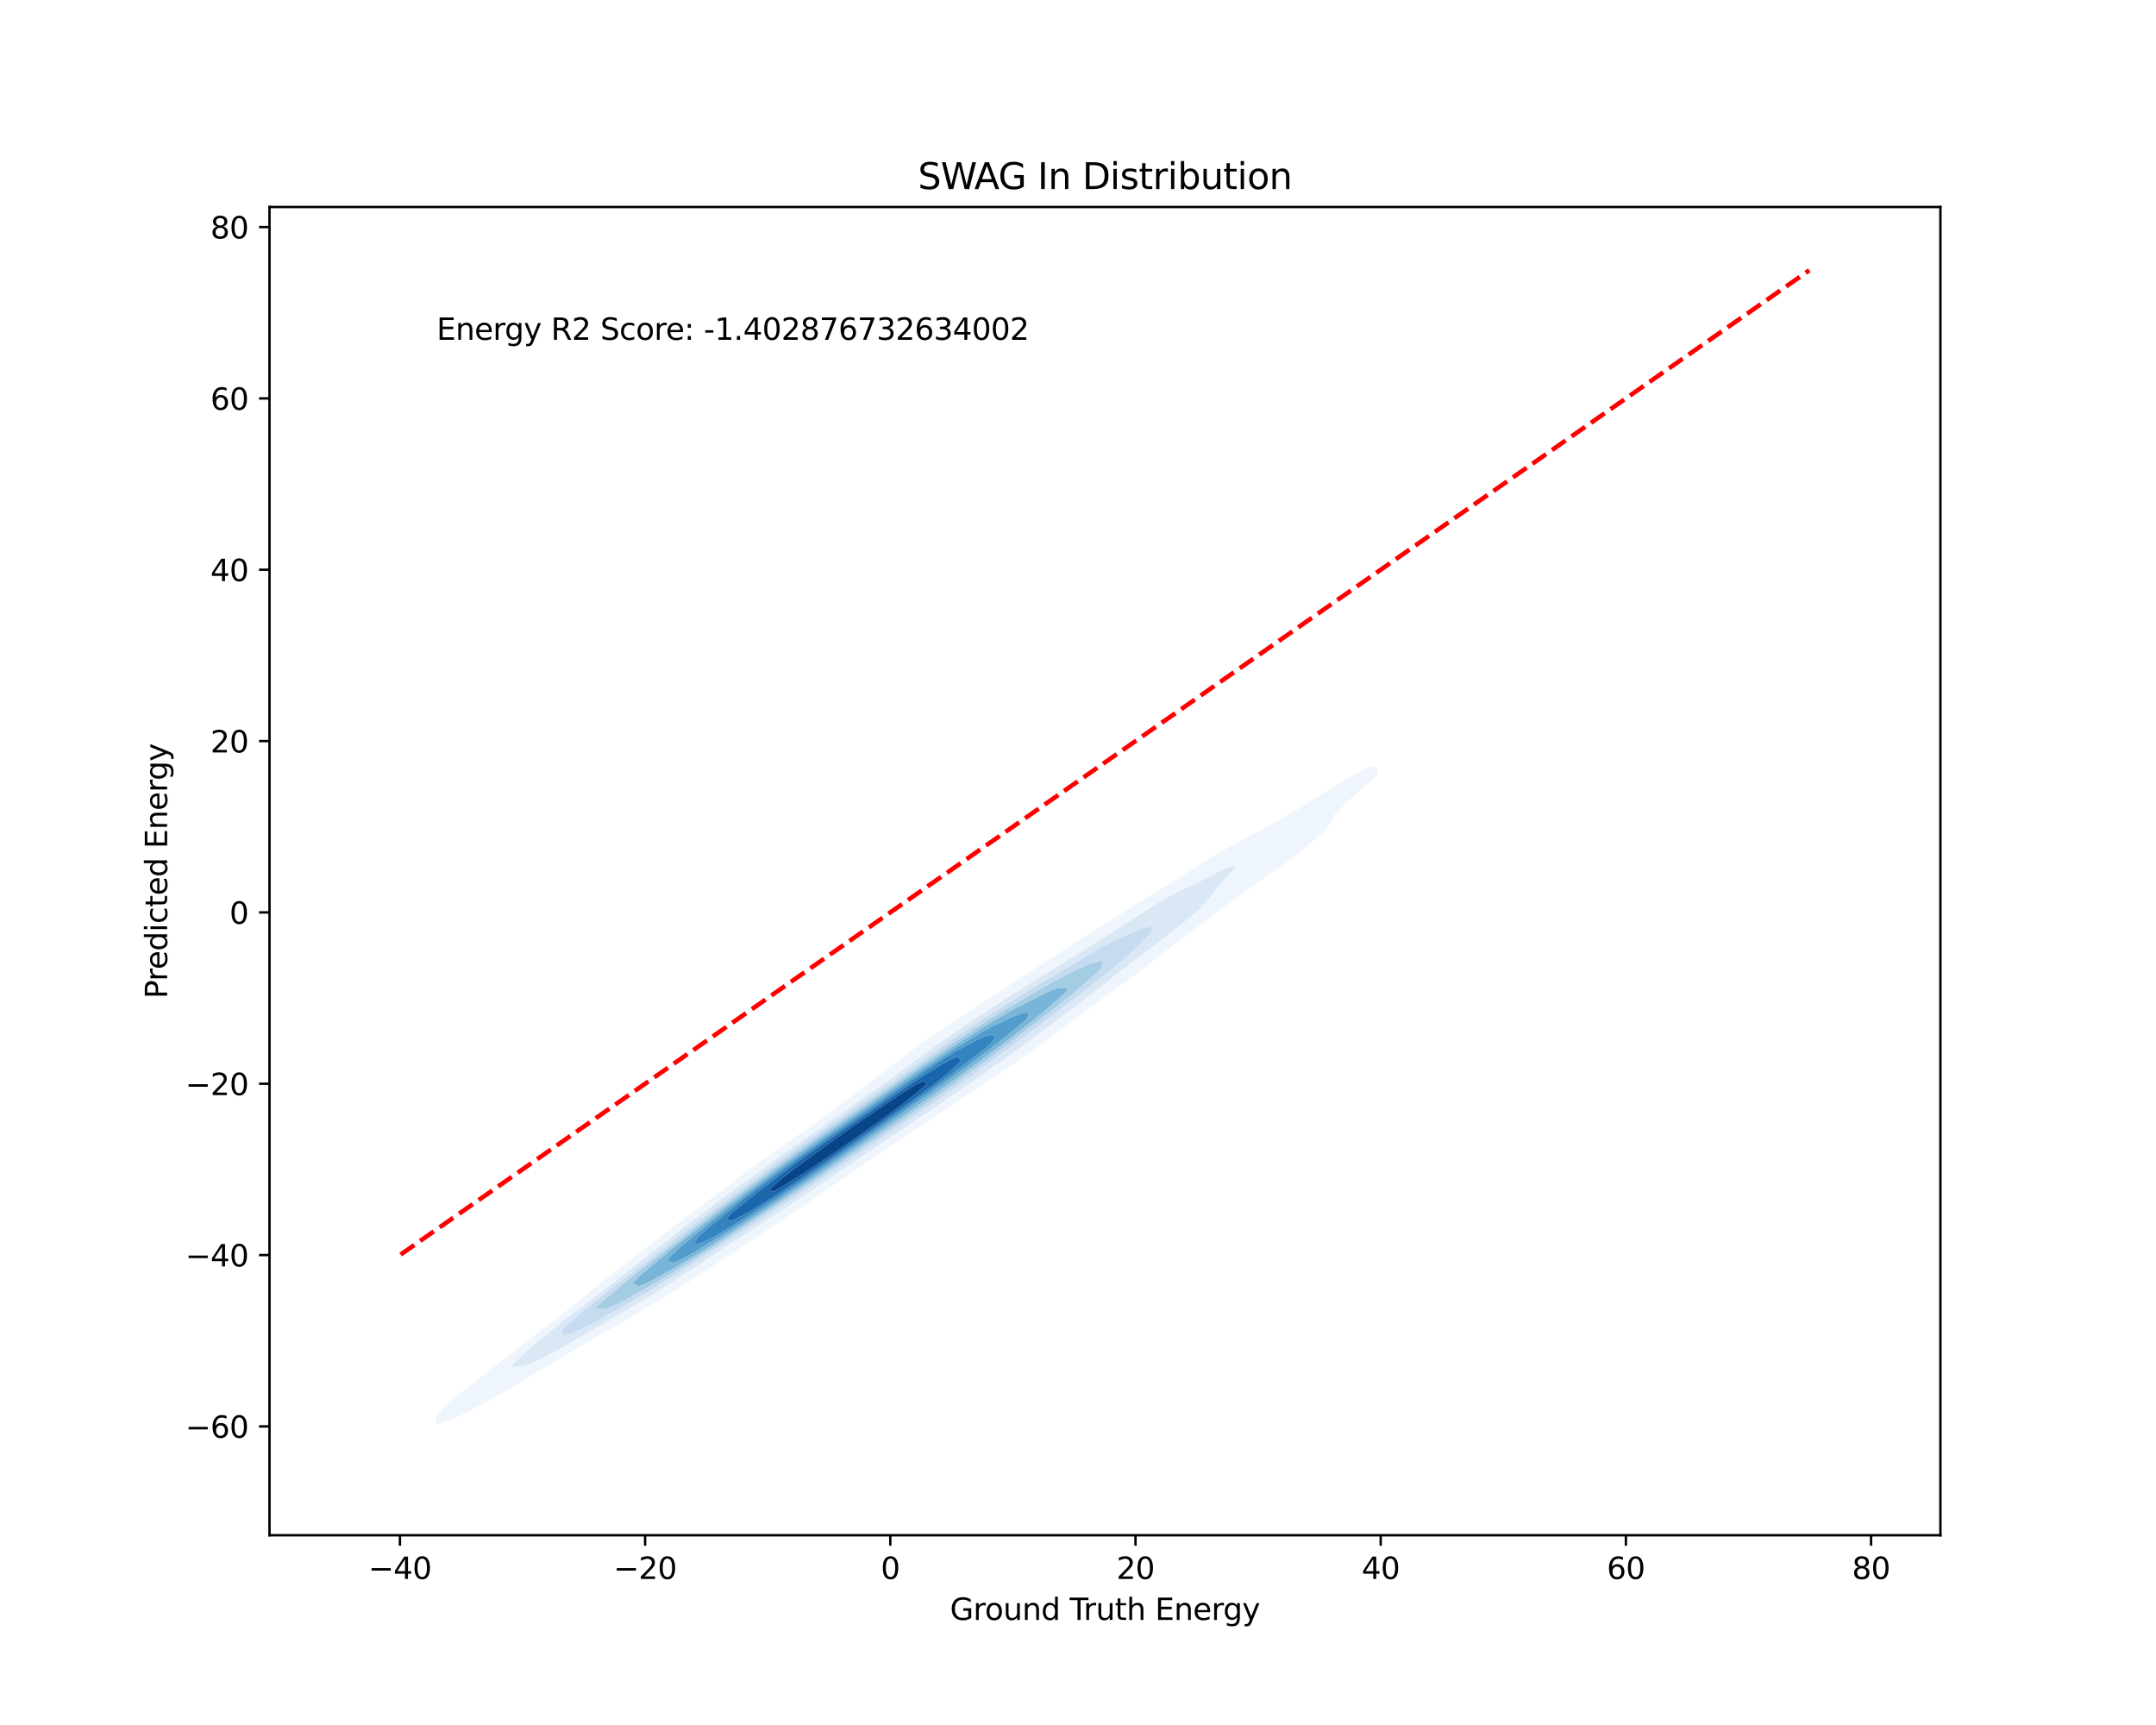 <?xml version="1.0" encoding="utf-8" standalone="no"?>
<!DOCTYPE svg PUBLIC "-//W3C//DTD SVG 1.1//EN"
  "http://www.w3.org/Graphics/SVG/1.1/DTD/svg11.dtd">
<svg xmlns:xlink="http://www.w3.org/1999/xlink" width="720pt" height="576pt" viewBox="0 0 720 576" xmlns="http://www.w3.org/2000/svg" version="1.1">
 <defs>
  <style type="text/css">*{stroke-linejoin: round; stroke-linecap: butt}</style>
 </defs>
 <g id="figure_1">
  <g id="patch_1">
   <path d="M 0 576 
L 720 576 
L 720 0 
L 0 0 
z
" style="fill: #ffffff"/>
  </g>
  <g id="axes_1">
   <g id="patch_2">
    <path d="M 90 512.64 
L 648 512.64 
L 648 69.12 
L 90 69.12 
z
" style="fill: #ffffff"/>
   </g>
   <g id="QuadContourSet_1">
    <path d="M 146.08 475.612 
L 146.414 475.489 
L 148.884 474.733 
L 151.688 473.623 
L 151.85 473.534 
L 154.492 472.375 
L 155.91 471.578 
L 157.296 470.944 
L 159.633 469.623 
L 160.101 469.404 
L 162.905 467.82 
L 163.142 467.668 
L 165.709 466.238 
L 166.534 465.713 
L 168.513 464.622 
L 169.882 463.757 
L 171.317 462.972 
L 173.18 461.802 
L 174.121 461.288 
L 176.428 459.847 
L 176.925 459.574 
L 179.63 457.891 
L 179.729 457.837 
L 182.533 456.227 
L 182.996 455.936 
L 185.337 454.633 
L 186.382 453.981 
L 188.141 453.003 
L 189.718 452.025 
L 190.945 451.344 
L 193.014 450.07 
L 193.749 449.662 
L 196.276 448.115 
L 196.553 447.961 
L 199.357 446.334 
L 199.64 446.159 
L 202.161 444.806 
L 203.136 444.204 
L 204.965 443.212 
L 206.522 442.249 
L 207.769 441.563 
L 209.815 440.293 
L 210.573 439.87 
L 213.033 438.338 
L 213.377 438.142 
L 216.181 436.394 
L 216.198 436.383 
L 218.985 434.79 
L 219.542 434.428 
L 221.789 433.115 
L 222.775 432.472 
L 224.593 431.389 
L 225.927 430.517 
L 227.397 429.624 
L 229.019 428.562 
L 230.201 427.832 
L 232.068 426.606 
L 233.005 426.019 
L 235.085 424.651 
L 235.809 424.191 
L 238.078 422.696 
L 238.613 422.352 
L 241.053 420.74 
L 241.417 420.504 
L 244.013 418.785 
L 244.221 418.649 
L 246.959 416.83 
L 247.025 416.786 
L 249.829 414.946 
L 249.936 414.874 
L 252.633 413.119 
L 252.932 412.919 
L 255.437 411.274 
L 255.901 410.964 
L 258.241 409.413 
L 258.843 409.008 
L 261.045 407.537 
L 261.763 407.053 
L 263.849 405.647 
L 264.661 405.098 
L 266.653 403.746 
L 267.541 403.143 
L 269.457 401.834 
L 270.407 401.187 
L 272.261 399.914 
L 273.26 399.232 
L 275.065 397.989 
L 276.106 397.277 
L 277.869 396.061 
L 278.948 395.321 
L 280.673 394.133 
L 281.791 393.366 
L 283.477 392.209 
L 284.64 391.411 
L 286.281 390.291 
L 287.499 389.455 
L 289.085 388.382 
L 290.371 387.5 
L 291.889 386.482 
L 293.258 385.545 
L 294.693 384.591 
L 296.159 383.589 
L 297.497 382.708 
L 299.073 381.634 
L 300.302 380.832 
L 301.996 379.679 
L 303.106 378.959 
L 304.927 377.723 
L 305.91 377.089 
L 307.862 375.768 
L 308.714 375.22 
L 310.798 373.813 
L 311.518 373.35 
L 313.735 371.858 
L 314.322 371.48 
L 316.671 369.902 
L 317.126 369.609 
L 319.602 367.947 
L 319.93 367.734 
L 322.526 365.992 
L 322.734 365.856 
L 325.439 364.036 
L 325.538 363.972 
L 328.339 362.081 
L 328.342 362.079 
L 331.146 360.204 
L 331.261 360.126 
L 333.95 358.307 
L 334.152 358.17 
L 336.754 356.384 
L 337.005 356.215 
L 339.558 354.432 
L 339.814 354.26 
L 342.362 352.447 
L 342.574 352.304 
L 345.166 350.422 
L 345.275 350.349 
L 347.936 348.394 
L 347.97 348.368 
L 350.613 346.438 
L 350.774 346.313 
L 353.264 344.483 
L 353.578 344.238 
L 355.897 342.528 
L 356.382 342.15 
L 358.524 340.573 
L 359.186 340.061 
L 361.155 338.617 
L 361.99 337.982 
L 363.803 336.662 
L 364.794 335.918 
L 366.471 334.707 
L 367.598 333.871 
L 369.158 332.751 
L 370.402 331.835 
L 371.856 330.796 
L 373.206 329.802 
L 374.551 328.841 
L 376.01 327.759 
L 377.229 326.885 
L 378.814 325.695 
L 379.874 324.93 
L 381.618 323.596 
L 382.471 322.975 
L 384.422 321.449 
L 385.007 321.019 
L 387.226 319.242 
L 387.466 319.064 
L 389.947 317.109 
L 390.03 317.042 
L 392.535 315.153 
L 392.834 314.912 
L 395.095 313.198 
L 395.638 312.76 
L 397.638 311.243 
L 398.442 310.599 
L 400.175 309.288 
L 401.246 308.44 
L 402.72 307.332 
L 404.05 306.296 
L 405.286 305.377 
L 406.854 304.179 
L 407.885 303.422 
L 409.658 302.094 
L 410.525 301.466 
L 412.462 300.043 
L 413.208 299.511 
L 415.266 298.022 
L 415.928 297.556 
L 418.07 296.023 
L 418.678 295.6 
L 420.874 294.036 
L 421.441 293.645 
L 423.678 292.049 
L 424.202 291.69 
L 426.482 290.049 
L 426.941 289.734 
L 429.286 288.022 
L 429.639 287.779 
L 432.09 285.951 
L 432.274 285.824 
L 434.812 283.868 
L 434.894 283.797 
L 437.211 281.913 
L 437.698 281.471 
L 439.489 279.958 
L 440.503 278.987 
L 441.623 278.003 
L 443.307 276.292 
L 443.574 276.047 
L 444.466 274.092 
L 445.6 272.137 
L 446.111 271.611 
L 447.504 270.181 
L 448.915 268.754 
L 449.446 268.226 
L 451.534 266.271 
L 451.719 266.104 
L 453.83 264.315 
L 454.523 263.672 
L 456.075 262.36 
L 457.327 261.152 
L 458.21 260.405 
L 460.131 258.456 
L 460.138 258.449 
L 460.131 258.044 
L 460.001 256.494 
L 457.327 256.01 
L 456.497 256.494 
L 454.523 257.469 
L 452.883 258.449 
L 451.719 259.063 
L 449.498 260.405 
L 448.915 260.726 
L 446.213 262.36 
L 446.111 262.418 
L 443.307 264.114 
L 443.007 264.315 
L 440.503 265.825 
L 439.824 266.271 
L 437.698 267.539 
L 436.625 268.226 
L 434.894 269.246 
L 433.396 270.181 
L 432.09 270.941 
L 430.128 272.137 
L 429.286 272.619 
L 426.813 274.092 
L 426.482 274.279 
L 423.678 275.833 
L 423.294 276.047 
L 420.874 277.272 
L 419.555 278.003 
L 418.07 278.748 
L 415.89 279.958 
L 415.266 280.271 
L 412.462 281.808 
L 412.295 281.913 
L 409.658 283.295 
L 408.757 283.868 
L 406.854 284.905 
L 405.424 285.824 
L 404.05 286.596 
L 402.22 287.779 
L 401.246 288.342 
L 399.103 289.734 
L 398.442 290.125 
L 396.043 291.69 
L 395.638 291.934 
L 393.023 293.645 
L 392.834 293.761 
L 390.03 295.6 
L 390.03 295.6 
L 387.226 297.173 
L 386.649 297.556 
L 384.422 298.834 
L 383.392 299.511 
L 381.618 300.543 
L 380.201 301.466 
L 378.814 302.278 
L 377.045 303.422 
L 376.01 304.029 
L 373.91 305.377 
L 373.206 305.79 
L 370.794 307.332 
L 370.402 307.562 
L 367.698 309.288 
L 367.598 309.346 
L 364.794 311.125 
L 364.62 311.243 
L 361.99 312.904 
L 361.554 313.198 
L 359.186 314.692 
L 358.501 315.153 
L 356.382 316.488 
L 355.456 317.109 
L 353.578 318.29 
L 352.417 319.064 
L 350.774 320.095 
L 349.383 321.019 
L 347.97 321.904 
L 346.351 322.975 
L 345.166 323.717 
L 343.326 324.93 
L 342.362 325.535 
L 340.309 326.885 
L 339.558 327.359 
L 337.303 328.841 
L 336.754 329.19 
L 334.313 330.796 
L 333.95 331.029 
L 331.341 332.751 
L 331.146 332.878 
L 328.387 334.707 
L 328.342 334.737 
L 325.538 336.532 
L 325.333 336.662 
L 322.734 338.318 
L 322.264 338.617 
L 319.93 340.132 
L 319.244 340.573 
L 317.126 341.975 
L 316.274 342.528 
L 314.322 343.849 
L 313.36 344.483 
L 311.518 345.759 
L 310.51 346.438 
L 308.714 347.713 
L 307.731 348.394 
L 305.91 349.719 
L 305.029 350.349 
L 303.106 351.783 
L 302.4 352.304 
L 300.302 353.902 
L 299.831 354.26 
L 297.497 356.065 
L 297.305 356.215 
L 294.763 358.17 
L 294.693 358.225 
L 292.171 360.126 
L 291.889 360.348 
L 289.601 362.081 
L 289.085 362.486 
L 287.041 364.036 
L 286.281 364.627 
L 284.479 365.992 
L 283.477 366.758 
L 281.898 367.947 
L 280.673 368.866 
L 279.286 369.902 
L 277.869 370.945 
L 276.632 371.858 
L 275.065 372.989 
L 273.935 373.813 
L 272.261 375.002 
L 271.195 375.768 
L 269.457 376.989 
L 268.42 377.723 
L 266.653 378.957 
L 265.622 379.679 
L 263.849 380.915 
L 262.813 381.634 
L 261.045 382.873 
L 260.004 383.589 
L 258.241 384.837 
L 257.21 385.545 
L 255.437 386.817 
L 254.441 387.5 
L 252.633 388.823 
L 251.715 389.455 
L 249.829 390.867 
L 249.046 391.411 
L 247.025 392.965 
L 246.455 393.366 
L 244.221 395.139 
L 243.966 395.321 
L 241.461 397.277 
L 241.417 397.311 
L 238.786 399.232 
L 238.613 399.366 
L 236.13 401.187 
L 235.809 401.436 
L 233.492 403.143 
L 233.005 403.519 
L 230.868 405.098 
L 230.201 405.615 
L 228.259 407.053 
L 227.397 407.723 
L 225.663 409.008 
L 224.593 409.843 
L 223.082 410.964 
L 221.789 411.978 
L 220.52 412.919 
L 218.985 414.129 
L 217.979 414.874 
L 216.181 416.302 
L 215.467 416.83 
L 213.377 418.499 
L 212.989 418.785 
L 210.573 420.724 
L 210.551 420.74 
L 207.957 422.696 
L 207.769 422.856 
L 205.385 424.651 
L 204.965 425.012 
L 202.85 426.606 
L 202.161 427.201 
L 200.359 428.562 
L 199.357 429.43 
L 197.919 430.517 
L 196.553 431.708 
L 195.545 432.472 
L 193.749 434.05 
L 193.253 434.428 
L 190.978 436.383 
L 190.945 436.409 
L 188.359 438.338 
L 188.141 438.514 
L 185.755 440.293 
L 185.337 440.633 
L 183.169 442.249 
L 182.533 442.767 
L 180.604 444.204 
L 179.729 444.919 
L 178.061 446.159 
L 176.925 447.089 
L 175.541 448.115 
L 174.121 449.274 
L 173.043 450.07 
L 171.317 451.475 
L 170.567 452.025 
L 168.513 453.69 
L 168.113 453.981 
L 165.709 455.921 
L 165.688 455.936 
L 163.106 457.891 
L 162.905 458.063 
L 160.541 459.847 
L 160.101 460.224 
L 158.014 461.802 
L 157.296 462.424 
L 155.542 463.757 
L 154.492 464.68 
L 153.143 465.713 
L 151.688 467.016 
L 150.845 467.668 
L 148.884 469.464 
L 148.681 469.623 
L 146.853 471.578 
L 146.08 472.651 
L 145.335 473.534 
L 145.648 475.489 
z
M 171.033 455.936 
L 171.317 455.679 
L 172.981 453.981 
L 174.121 452.956 
L 175.046 452.025 
L 176.925 450.346 
L 177.202 450.07 
L 179.477 448.115 
L 179.729 447.924 
L 181.846 446.159 
L 182.533 445.637 
L 184.26 444.204 
L 185.337 443.386 
L 186.716 442.249 
L 188.141 441.168 
L 189.207 440.293 
L 190.945 438.979 
L 191.732 438.338 
L 193.749 436.816 
L 194.284 436.383 
L 196.553 434.674 
L 196.86 434.428 
L 199.357 432.55 
L 199.455 432.472 
L 201.98 430.517 
L 202.161 430.38 
L 204.439 428.562 
L 204.965 428.163 
L 206.91 426.606 
L 207.769 425.952 
L 209.387 424.651 
L 210.573 423.744 
L 211.87 422.696 
L 213.377 421.54 
L 214.362 420.74 
L 216.181 419.345 
L 216.868 418.785 
L 218.985 417.164 
L 219.395 416.83 
L 221.789 415.003 
L 221.947 414.874 
L 224.476 412.919 
L 224.593 412.833 
L 226.945 410.964 
L 227.397 410.633 
L 229.467 409.008 
L 230.201 408.473 
L 232.03 407.053 
L 233.005 406.344 
L 234.624 405.098 
L 235.809 404.236 
L 237.241 403.143 
L 238.613 402.145 
L 239.872 401.187 
L 241.417 400.064 
L 242.515 399.232 
L 244.221 397.992 
L 245.166 397.277 
L 247.025 395.927 
L 247.826 395.321 
L 249.829 393.868 
L 250.496 393.366 
L 252.633 391.819 
L 253.178 391.411 
L 255.437 389.78 
L 255.873 389.455 
L 258.241 387.753 
L 258.583 387.5 
L 261.045 385.739 
L 261.311 385.545 
L 263.849 383.738 
L 264.055 383.589 
L 266.653 381.75 
L 266.816 381.634 
L 269.457 379.774 
L 269.592 379.679 
L 272.261 377.808 
L 272.382 377.723 
L 275.065 375.849 
L 275.183 375.768 
L 277.869 373.895 
L 277.99 373.813 
L 280.673 371.943 
L 280.799 371.858 
L 283.477 369.989 
L 283.604 369.902 
L 286.281 368.03 
L 286.403 367.947 
L 289.085 366.064 
L 289.19 365.992 
L 291.889 364.089 
L 291.965 364.036 
L 294.693 362.105 
L 294.728 362.081 
L 297.464 360.126 
L 297.497 360.102 
L 300.158 358.17 
L 300.302 358.066 
L 302.847 356.215 
L 303.106 356.027 
L 305.538 354.26 
L 305.91 353.99 
L 308.24 352.304 
L 308.714 351.961 
L 310.959 350.349 
L 311.518 349.945 
L 313.703 348.394 
L 314.322 347.948 
L 316.477 346.438 
L 317.126 345.975 
L 319.289 344.483 
L 319.93 344.029 
L 322.145 342.528 
L 322.734 342.116 
L 325.054 340.573 
L 325.538 340.238 
L 328.021 338.617 
L 328.342 338.398 
L 331.05 336.662 
L 331.146 336.598 
L 333.95 334.775 
L 334.06 334.707 
L 336.754 332.943 
L 337.068 332.751 
L 339.558 331.132 
L 340.116 330.796 
L 342.362 329.345 
L 343.205 328.841 
L 345.166 327.581 
L 346.334 326.885 
L 347.97 325.839 
L 349.499 324.93 
L 350.774 324.118 
L 352.694 322.975 
L 353.578 322.413 
L 355.909 321.019 
L 356.382 320.72 
L 359.134 319.064 
L 359.186 319.031 
L 361.99 317.269 
L 362.253 317.109 
L 364.794 315.494 
L 365.348 315.153 
L 367.598 313.715 
L 368.43 313.198 
L 370.402 311.929 
L 371.497 311.243 
L 373.206 310.137 
L 374.552 309.288 
L 376.01 308.339 
L 377.602 307.332 
L 378.814 306.542 
L 380.658 305.377 
L 381.618 304.75 
L 383.736 303.422 
L 384.422 302.974 
L 386.853 301.466 
L 387.226 301.224 
L 390.03 299.511 
L 390.03 299.511 
L 392.834 298.104 
L 394.008 297.556 
L 395.638 296.769 
L 398.125 295.6 
L 398.442 295.451 
L 401.246 294.072 
L 402.06 293.645 
L 404.05 292.631 
L 405.825 291.69 
L 406.854 291.155 
L 409.541 289.734 
L 409.658 289.673 
L 412.462 289.287 
L 412.663 289.734 
L 412.462 289.935 
L 410.72 291.69 
L 409.658 292.791 
L 408.827 293.645 
L 407.118 295.6 
L 406.854 295.95 
L 405.756 297.556 
L 404.18 299.511 
L 404.05 299.65 
L 402.43 301.466 
L 401.246 302.706 
L 400.6 303.422 
L 398.555 305.377 
L 398.442 305.463 
L 396.136 307.332 
L 395.638 307.711 
L 393.671 309.288 
L 392.834 309.925 
L 391.176 311.243 
L 390.03 312.116 
L 388.66 313.198 
L 387.226 314.291 
L 386.13 315.153 
L 384.422 316.455 
L 383.588 317.109 
L 381.618 318.61 
L 381.037 319.064 
L 378.814 320.755 
L 378.476 321.019 
L 376.01 322.89 
L 375.902 322.975 
L 373.405 324.93 
L 373.206 325.083 
L 370.964 326.885 
L 370.402 327.311 
L 368.481 328.841 
L 367.598 329.502 
L 365.96 330.796 
L 364.794 331.662 
L 363.406 332.751 
L 361.99 333.8 
L 360.83 334.707 
L 359.186 335.923 
L 358.238 336.662 
L 356.382 338.037 
L 355.636 338.617 
L 353.578 340.146 
L 353.029 340.573 
L 350.774 342.249 
L 350.415 342.528 
L 347.97 344.344 
L 347.791 344.483 
L 345.166 346.427 
L 345.15 346.438 
L 342.514 348.394 
L 342.362 348.505 
L 339.864 350.349 
L 339.558 350.571 
L 337.191 352.304 
L 336.754 352.617 
L 334.491 354.26 
L 333.95 354.641 
L 331.761 356.215 
L 331.146 356.642 
L 329.001 358.17 
L 328.342 358.623 
L 326.213 360.126 
L 325.538 360.585 
L 323.401 362.081 
L 322.734 362.532 
L 320.568 364.036 
L 319.93 364.466 
L 317.718 365.992 
L 317.126 366.39 
L 314.852 367.947 
L 314.322 368.304 
L 311.973 369.902 
L 311.518 370.209 
L 309.082 371.858 
L 308.714 372.106 
L 306.18 373.813 
L 305.91 373.995 
L 303.266 375.768 
L 303.106 375.877 
L 300.342 377.723 
L 300.302 377.751 
L 297.497 379.638 
L 297.437 379.679 
L 294.693 381.532 
L 294.543 381.634 
L 291.889 383.426 
L 291.649 383.589 
L 289.085 385.322 
L 288.755 385.545 
L 286.281 387.219 
L 285.864 387.5 
L 283.477 389.117 
L 282.973 389.455 
L 280.673 391.015 
L 280.082 391.411 
L 277.869 392.914 
L 277.19 393.366 
L 275.065 394.811 
L 274.293 395.321 
L 272.261 396.704 
L 271.389 397.277 
L 269.457 398.591 
L 268.474 399.232 
L 266.653 400.47 
L 265.545 401.187 
L 263.849 402.338 
L 262.599 403.143 
L 261.045 404.195 
L 259.633 405.098 
L 258.241 406.039 
L 256.647 407.053 
L 255.437 407.87 
L 253.641 409.008 
L 252.633 409.688 
L 250.62 410.964 
L 249.829 411.496 
L 247.588 412.919 
L 247.025 413.297 
L 244.551 414.874 
L 244.221 415.095 
L 241.513 416.83 
L 241.417 416.894 
L 238.613 418.745 
L 238.55 418.785 
L 235.809 420.629 
L 235.634 420.74 
L 233.005 422.505 
L 232.704 422.696 
L 230.201 424.369 
L 229.751 424.651 
L 227.397 426.215 
L 226.766 426.606 
L 224.593 428.037 
L 223.735 428.562 
L 221.789 429.828 
L 220.646 430.517 
L 218.985 431.584 
L 217.489 432.472 
L 216.181 433.301 
L 214.252 434.428 
L 213.377 434.975 
L 210.929 436.383 
L 210.573 436.603 
L 207.769 438.238 
L 207.593 438.338 
L 204.965 439.927 
L 204.321 440.293 
L 202.161 441.598 
L 201.019 442.249 
L 199.357 443.254 
L 197.693 444.204 
L 196.553 444.896 
L 194.34 446.159 
L 193.749 446.519 
L 190.948 448.115 
L 190.945 448.117 
L 188.141 449.725 
L 187.478 450.07 
L 185.337 451.289 
L 183.903 452.025 
L 182.533 452.799 
L 180.2 453.981 
L 179.729 454.244 
L 176.925 455.331 
L 174.719 455.936 
L 174.121 456.111 
L 171.317 456.46 
z
" clip-path="url(#p714ee1d961)" style="fill: #eef5fc"/>
    <path d="M 171.317 456.46 
L 174.121 456.111 
L 174.719 455.936 
L 176.925 455.331 
L 179.729 454.244 
L 180.2 453.981 
L 182.533 452.799 
L 183.903 452.025 
L 185.337 451.289 
L 187.478 450.07 
L 188.141 449.725 
L 190.945 448.117 
L 190.948 448.115 
L 193.749 446.519 
L 194.34 446.159 
L 196.553 444.896 
L 197.693 444.204 
L 199.357 443.254 
L 201.019 442.249 
L 202.161 441.598 
L 204.321 440.293 
L 204.965 439.927 
L 207.593 438.338 
L 207.769 438.238 
L 210.573 436.603 
L 210.929 436.383 
L 213.377 434.975 
L 214.252 434.428 
L 216.181 433.301 
L 217.489 432.472 
L 218.985 431.584 
L 220.646 430.517 
L 221.789 429.828 
L 223.735 428.562 
L 224.593 428.037 
L 226.766 426.606 
L 227.397 426.215 
L 229.751 424.651 
L 230.201 424.369 
L 232.704 422.696 
L 233.005 422.505 
L 235.634 420.74 
L 235.809 420.629 
L 238.55 418.785 
L 238.613 418.745 
L 241.417 416.894 
L 241.513 416.83 
L 244.221 415.095 
L 244.551 414.874 
L 247.025 413.297 
L 247.588 412.919 
L 249.829 411.496 
L 250.62 410.964 
L 252.633 409.688 
L 253.641 409.008 
L 255.437 407.87 
L 256.647 407.053 
L 258.241 406.039 
L 259.633 405.098 
L 261.045 404.195 
L 262.599 403.143 
L 263.849 402.338 
L 265.545 401.187 
L 266.653 400.47 
L 268.474 399.232 
L 269.457 398.591 
L 271.389 397.277 
L 272.261 396.704 
L 274.293 395.321 
L 275.065 394.811 
L 277.19 393.366 
L 277.869 392.914 
L 280.082 391.411 
L 280.673 391.015 
L 282.973 389.455 
L 283.477 389.117 
L 285.864 387.5 
L 286.281 387.219 
L 288.755 385.545 
L 289.085 385.322 
L 291.649 383.589 
L 291.889 383.426 
L 294.543 381.634 
L 294.693 381.532 
L 297.437 379.679 
L 297.497 379.638 
L 300.302 377.751 
L 300.342 377.723 
L 303.106 375.877 
L 303.266 375.768 
L 305.91 373.995 
L 306.18 373.813 
L 308.714 372.106 
L 309.082 371.858 
L 311.518 370.209 
L 311.973 369.902 
L 314.322 368.304 
L 314.852 367.947 
L 317.126 366.39 
L 317.718 365.992 
L 319.93 364.466 
L 320.568 364.036 
L 322.734 362.532 
L 323.401 362.081 
L 325.538 360.585 
L 326.213 360.126 
L 328.342 358.623 
L 329.001 358.17 
L 331.146 356.642 
L 331.761 356.215 
L 333.95 354.641 
L 334.491 354.26 
L 336.754 352.617 
L 337.191 352.304 
L 339.558 350.571 
L 339.864 350.349 
L 342.362 348.505 
L 342.514 348.394 
L 345.15 346.438 
L 345.166 346.427 
L 347.791 344.483 
L 347.97 344.344 
L 350.415 342.528 
L 350.774 342.249 
L 353.029 340.573 
L 353.578 340.146 
L 355.636 338.617 
L 356.382 338.037 
L 358.238 336.662 
L 359.186 335.923 
L 360.83 334.707 
L 361.99 333.8 
L 363.406 332.751 
L 364.794 331.662 
L 365.96 330.796 
L 367.598 329.502 
L 368.481 328.841 
L 370.402 327.311 
L 370.964 326.885 
L 373.206 325.083 
L 373.405 324.93 
L 375.902 322.975 
L 376.01 322.89 
L 378.476 321.019 
L 378.814 320.755 
L 381.037 319.064 
L 381.618 318.61 
L 383.588 317.109 
L 384.422 316.455 
L 386.13 315.153 
L 387.226 314.291 
L 388.66 313.198 
L 390.03 312.116 
L 391.176 311.243 
L 392.834 309.925 
L 393.671 309.288 
L 395.638 307.711 
L 396.136 307.332 
L 398.442 305.463 
L 398.555 305.377 
L 400.6 303.422 
L 401.246 302.706 
L 402.43 301.466 
L 404.05 299.65 
L 404.18 299.511 
L 405.756 297.556 
L 406.854 295.95 
L 407.118 295.6 
L 408.827 293.645 
L 409.658 292.791 
L 410.72 291.69 
L 412.462 289.935 
L 412.663 289.734 
L 412.462 289.287 
L 409.658 289.673 
L 409.541 289.734 
L 406.854 291.155 
L 405.825 291.69 
L 404.05 292.631 
L 402.06 293.645 
L 401.246 294.072 
L 398.442 295.451 
L 398.125 295.6 
L 395.638 296.769 
L 394.008 297.556 
L 392.834 298.104 
L 390.03 299.511 
L 390.03 299.511 
L 387.226 301.224 
L 386.853 301.466 
L 384.422 302.974 
L 383.736 303.422 
L 381.618 304.75 
L 380.658 305.377 
L 378.814 306.542 
L 377.602 307.332 
L 376.01 308.339 
L 374.552 309.288 
L 373.206 310.137 
L 371.497 311.243 
L 370.402 311.929 
L 368.43 313.198 
L 367.598 313.715 
L 365.348 315.153 
L 364.794 315.494 
L 362.253 317.109 
L 361.99 317.269 
L 359.186 319.031 
L 359.134 319.064 
L 356.382 320.72 
L 355.909 321.019 
L 353.578 322.413 
L 352.694 322.975 
L 350.774 324.118 
L 349.499 324.93 
L 347.97 325.839 
L 346.334 326.885 
L 345.166 327.581 
L 343.205 328.841 
L 342.362 329.345 
L 340.116 330.796 
L 339.558 331.132 
L 337.068 332.751 
L 336.754 332.943 
L 334.06 334.707 
L 333.95 334.775 
L 331.146 336.598 
L 331.05 336.662 
L 328.342 338.398 
L 328.021 338.617 
L 325.538 340.238 
L 325.054 340.573 
L 322.734 342.116 
L 322.145 342.528 
L 319.93 344.029 
L 319.289 344.483 
L 317.126 345.975 
L 316.477 346.438 
L 314.322 347.948 
L 313.703 348.394 
L 311.518 349.945 
L 310.959 350.349 
L 308.714 351.961 
L 308.24 352.304 
L 305.91 353.99 
L 305.538 354.26 
L 303.106 356.027 
L 302.847 356.215 
L 300.302 358.066 
L 300.158 358.17 
L 297.497 360.102 
L 297.464 360.126 
L 294.728 362.081 
L 294.693 362.105 
L 291.965 364.036 
L 291.889 364.089 
L 289.19 365.992 
L 289.085 366.064 
L 286.403 367.947 
L 286.281 368.03 
L 283.604 369.902 
L 283.477 369.989 
L 280.799 371.858 
L 280.673 371.943 
L 277.99 373.813 
L 277.869 373.895 
L 275.183 375.768 
L 275.065 375.849 
L 272.382 377.723 
L 272.261 377.808 
L 269.592 379.679 
L 269.457 379.774 
L 266.816 381.634 
L 266.653 381.75 
L 264.055 383.589 
L 263.849 383.738 
L 261.311 385.545 
L 261.045 385.739 
L 258.583 387.5 
L 258.241 387.753 
L 255.873 389.455 
L 255.437 389.78 
L 253.178 391.411 
L 252.633 391.819 
L 250.496 393.366 
L 249.829 393.868 
L 247.826 395.321 
L 247.025 395.927 
L 245.166 397.277 
L 244.221 397.992 
L 242.515 399.232 
L 241.417 400.064 
L 239.872 401.187 
L 238.613 402.145 
L 237.241 403.143 
L 235.809 404.236 
L 234.624 405.098 
L 233.005 406.344 
L 232.03 407.053 
L 230.201 408.473 
L 229.467 409.008 
L 227.397 410.633 
L 226.945 410.964 
L 224.593 412.833 
L 224.476 412.919 
L 221.947 414.874 
L 221.789 415.003 
L 219.395 416.83 
L 218.985 417.164 
L 216.868 418.785 
L 216.181 419.345 
L 214.362 420.74 
L 213.377 421.54 
L 211.87 422.696 
L 210.573 423.744 
L 209.387 424.651 
L 207.769 425.952 
L 206.91 426.606 
L 204.965 428.163 
L 204.439 428.562 
L 202.161 430.38 
L 201.98 430.517 
L 199.455 432.472 
L 199.357 432.55 
L 196.86 434.428 
L 196.553 434.674 
L 194.284 436.383 
L 193.749 436.816 
L 191.732 438.338 
L 190.945 438.979 
L 189.207 440.293 
L 188.141 441.168 
L 186.716 442.249 
L 185.337 443.386 
L 184.26 444.204 
L 182.533 445.637 
L 181.846 446.159 
L 179.729 447.924 
L 179.477 448.115 
L 177.202 450.07 
L 176.925 450.346 
L 175.046 452.025 
L 174.121 452.956 
L 172.981 453.981 
L 171.317 455.679 
L 171.033 455.936 
z
M 187.541 444.204 
L 188.141 443.682 
L 189.671 442.249 
L 190.945 441.148 
L 191.871 440.293 
L 193.749 438.682 
L 194.127 438.338 
L 196.453 436.383 
L 196.553 436.308 
L 198.894 434.428 
L 199.357 434.08 
L 201.371 432.472 
L 202.161 431.878 
L 203.875 430.517 
L 204.965 429.698 
L 206.401 428.562 
L 207.769 427.531 
L 208.942 426.606 
L 210.573 425.373 
L 211.49 424.651 
L 213.377 423.219 
L 214.042 422.696 
L 216.181 421.065 
L 216.593 420.74 
L 218.985 418.908 
L 219.142 418.785 
L 221.628 416.83 
L 221.789 416.707 
L 224.045 414.874 
L 224.593 414.459 
L 226.499 412.919 
L 227.397 412.242 
L 228.992 410.964 
L 230.201 410.058 
L 231.523 409.008 
L 233.005 407.905 
L 234.089 407.053 
L 235.809 405.779 
L 236.685 405.098 
L 238.613 403.675 
L 239.305 403.143 
L 241.417 401.588 
L 241.942 401.187 
L 244.221 399.512 
L 244.591 399.232 
L 247.025 397.444 
L 247.248 397.277 
L 249.829 395.382 
L 249.91 395.321 
L 252.547 393.366 
L 252.633 393.303 
L 255.156 391.411 
L 255.437 391.208 
L 257.789 389.455 
L 258.241 389.13 
L 260.448 387.5 
L 261.045 387.073 
L 263.138 385.545 
L 263.849 385.038 
L 265.858 383.589 
L 266.653 383.026 
L 268.609 381.634 
L 269.457 381.037 
L 271.389 379.679 
L 272.261 379.067 
L 274.194 377.723 
L 275.065 377.115 
L 277.019 375.768 
L 277.869 375.176 
L 279.858 373.813 
L 280.673 373.245 
L 282.701 371.858 
L 283.477 371.316 
L 285.542 369.902 
L 286.281 369.385 
L 288.372 367.947 
L 289.085 367.446 
L 291.186 365.992 
L 291.889 365.496 
L 293.982 364.036 
L 294.693 363.533 
L 296.761 362.081 
L 297.497 361.557 
L 299.526 360.126 
L 300.302 359.573 
L 302.283 358.17 
L 303.106 357.583 
L 305.039 356.215 
L 305.91 355.594 
L 307.801 354.26 
L 308.714 353.611 
L 310.577 352.304 
L 311.518 351.638 
L 313.372 350.349 
L 314.322 349.68 
L 316.194 348.394 
L 317.126 347.743 
L 319.049 346.438 
L 319.93 345.828 
L 321.943 344.483 
L 322.734 343.94 
L 324.882 342.528 
L 325.538 342.082 
L 327.872 340.573 
L 328.342 340.257 
L 330.919 338.617 
L 331.146 338.466 
L 333.95 336.701 
L 334.015 336.662 
L 336.754 334.928 
L 337.125 334.707 
L 339.558 333.18 
L 340.282 332.751 
L 342.362 331.455 
L 343.479 330.796 
L 345.166 329.748 
L 346.709 328.841 
L 347.97 328.058 
L 349.965 326.885 
L 350.774 326.383 
L 353.242 324.93 
L 353.578 324.721 
L 356.382 323.063 
L 356.54 322.975 
L 359.186 321.402 
L 359.873 321.019 
L 361.99 319.753 
L 363.229 319.064 
L 364.794 318.122 
L 366.622 317.109 
L 367.598 316.518 
L 370.072 315.153 
L 370.402 314.953 
L 373.206 313.519 
L 373.971 313.198 
L 376.01 312.242 
L 378.433 311.243 
L 378.814 311.068 
L 381.618 310.126 
L 384.178 309.288 
L 384.422 309.205 
L 384.607 309.288 
L 384.422 311.243 
L 384.422 311.243 
L 382.666 313.198 
L 381.618 314.241 
L 380.786 315.153 
L 378.814 317.082 
L 378.789 317.109 
L 376.667 319.064 
L 376.01 319.59 
L 374.422 321.019 
L 373.206 321.981 
L 372.08 322.975 
L 370.402 324.288 
L 369.662 324.93 
L 367.598 326.533 
L 367.186 326.885 
L 364.794 328.733 
L 364.666 328.841 
L 362.146 330.796 
L 361.99 330.912 
L 359.64 332.751 
L 359.186 333.09 
L 357.122 334.707 
L 356.382 335.257 
L 354.588 336.662 
L 353.578 337.413 
L 352.039 338.617 
L 350.774 339.557 
L 349.475 340.573 
L 347.97 341.689 
L 346.894 342.528 
L 345.166 343.81 
L 344.3 344.483 
L 342.362 345.92 
L 341.693 346.438 
L 339.558 348.021 
L 339.074 348.394 
L 336.754 350.112 
L 336.445 350.349 
L 333.95 352.193 
L 333.803 352.304 
L 331.149 354.26 
L 331.146 354.262 
L 328.554 356.215 
L 328.342 356.366 
L 325.915 358.17 
L 325.538 358.436 
L 323.232 360.126 
L 322.734 360.474 
L 320.508 362.081 
L 319.93 362.483 
L 317.745 364.036 
L 317.126 364.465 
L 314.949 365.992 
L 314.322 366.424 
L 312.125 367.947 
L 311.518 368.363 
L 309.276 369.902 
L 308.714 370.287 
L 306.411 371.858 
L 305.91 372.199 
L 303.534 373.813 
L 303.106 374.104 
L 300.651 375.768 
L 300.302 376.005 
L 297.765 377.723 
L 297.497 377.904 
L 294.879 379.679 
L 294.693 379.804 
L 291.992 381.634 
L 291.889 381.703 
L 289.103 383.589 
L 289.085 383.601 
L 286.281 385.512 
L 286.234 385.545 
L 283.477 387.425 
L 283.368 387.5 
L 280.673 389.334 
L 280.497 389.455 
L 277.869 391.24 
L 277.62 391.411 
L 275.065 393.141 
L 274.735 393.366 
L 272.261 395.038 
L 271.842 395.321 
L 269.457 396.928 
L 268.939 397.277 
L 266.653 398.813 
L 266.024 399.232 
L 263.849 400.689 
L 263.096 401.187 
L 261.045 402.559 
L 260.155 403.143 
L 258.241 404.42 
L 257.2 405.098 
L 255.437 406.273 
L 254.232 407.053 
L 252.633 408.12 
L 251.253 409.008 
L 249.829 409.959 
L 248.263 410.964 
L 247.025 411.792 
L 245.264 412.919 
L 244.221 413.618 
L 242.255 414.874 
L 241.417 415.437 
L 239.234 416.83 
L 238.613 417.248 
L 236.198 418.785 
L 235.809 419.047 
L 233.139 420.74 
L 233.005 420.831 
L 230.201 422.634 
L 230.1 422.696 
L 227.397 424.456 
L 227.072 424.651 
L 224.593 426.253 
L 223.997 426.606 
L 221.789 428.019 
L 220.86 428.562 
L 218.985 429.748 
L 217.655 430.517 
L 216.181 431.438 
L 214.375 432.472 
L 213.377 433.089 
L 211.027 434.428 
L 210.573 434.705 
L 207.769 436.307 
L 207.63 436.383 
L 204.965 437.933 
L 204.222 438.338 
L 202.161 439.538 
L 200.772 440.293 
L 199.357 441.117 
L 197.268 442.249 
L 196.553 442.665 
L 193.749 444.146 
L 193.575 444.204 
L 190.945 445.168 
L 188.141 445.907 
z
" clip-path="url(#p714ee1d961)" style="fill: #dae8f6"/>
    <path d="M 188.141 445.907 
L 190.945 445.168 
L 193.575 444.204 
L 193.749 444.146 
L 196.553 442.665 
L 197.268 442.249 
L 199.357 441.117 
L 200.772 440.293 
L 202.161 439.538 
L 204.222 438.338 
L 204.965 437.933 
L 207.63 436.383 
L 207.769 436.307 
L 210.573 434.705 
L 211.027 434.428 
L 213.377 433.089 
L 214.375 432.472 
L 216.181 431.438 
L 217.655 430.517 
L 218.985 429.748 
L 220.86 428.562 
L 221.789 428.019 
L 223.997 426.606 
L 224.593 426.253 
L 227.072 424.651 
L 227.397 424.456 
L 230.1 422.696 
L 230.201 422.634 
L 233.005 420.831 
L 233.139 420.74 
L 235.809 419.047 
L 236.198 418.785 
L 238.613 417.248 
L 239.234 416.83 
L 241.417 415.437 
L 242.255 414.874 
L 244.221 413.618 
L 245.264 412.919 
L 247.025 411.792 
L 248.263 410.964 
L 249.829 409.959 
L 251.253 409.008 
L 252.633 408.12 
L 254.232 407.053 
L 255.437 406.273 
L 257.2 405.098 
L 258.241 404.42 
L 260.155 403.143 
L 261.045 402.559 
L 263.096 401.187 
L 263.849 400.689 
L 266.024 399.232 
L 266.653 398.813 
L 268.939 397.277 
L 269.457 396.928 
L 271.842 395.321 
L 272.261 395.038 
L 274.735 393.366 
L 275.065 393.141 
L 277.62 391.411 
L 277.869 391.24 
L 280.497 389.455 
L 280.673 389.334 
L 283.368 387.5 
L 283.477 387.425 
L 286.234 385.545 
L 286.281 385.512 
L 289.085 383.601 
L 289.103 383.589 
L 291.889 381.703 
L 291.992 381.634 
L 294.693 379.804 
L 294.879 379.679 
L 297.497 377.904 
L 297.765 377.723 
L 300.302 376.005 
L 300.651 375.768 
L 303.106 374.104 
L 303.534 373.813 
L 305.91 372.199 
L 306.411 371.858 
L 308.714 370.287 
L 309.276 369.902 
L 311.518 368.363 
L 312.125 367.947 
L 314.322 366.424 
L 314.949 365.992 
L 317.126 364.465 
L 317.745 364.036 
L 319.93 362.483 
L 320.508 362.081 
L 322.734 360.474 
L 323.232 360.126 
L 325.538 358.436 
L 325.915 358.17 
L 328.342 356.366 
L 328.554 356.215 
L 331.146 354.262 
L 331.149 354.26 
L 333.803 352.304 
L 333.95 352.193 
L 336.445 350.349 
L 336.754 350.112 
L 339.074 348.394 
L 339.558 348.021 
L 341.693 346.438 
L 342.362 345.92 
L 344.3 344.483 
L 345.166 343.81 
L 346.894 342.528 
L 347.97 341.689 
L 349.475 340.573 
L 350.774 339.557 
L 352.039 338.617 
L 353.578 337.413 
L 354.588 336.662 
L 356.382 335.257 
L 357.122 334.707 
L 359.186 333.09 
L 359.64 332.751 
L 361.99 330.912 
L 362.146 330.796 
L 364.666 328.841 
L 364.794 328.733 
L 367.186 326.885 
L 367.598 326.533 
L 369.662 324.93 
L 370.402 324.288 
L 372.08 322.975 
L 373.206 321.981 
L 374.422 321.019 
L 376.01 319.59 
L 376.667 319.064 
L 378.789 317.109 
L 378.814 317.082 
L 380.786 315.153 
L 381.618 314.241 
L 382.666 313.198 
L 384.422 311.243 
L 384.422 311.243 
L 384.607 309.288 
L 384.422 309.205 
L 384.178 309.288 
L 381.618 310.126 
L 378.814 311.068 
L 378.433 311.243 
L 376.01 312.242 
L 373.971 313.198 
L 373.206 313.519 
L 370.402 314.953 
L 370.072 315.153 
L 367.598 316.518 
L 366.622 317.109 
L 364.794 318.122 
L 363.229 319.064 
L 361.99 319.753 
L 359.873 321.019 
L 359.186 321.402 
L 356.54 322.975 
L 356.382 323.063 
L 353.578 324.721 
L 353.242 324.93 
L 350.774 326.383 
L 349.965 326.885 
L 347.97 328.058 
L 346.709 328.841 
L 345.166 329.748 
L 343.479 330.796 
L 342.362 331.455 
L 340.282 332.751 
L 339.558 333.18 
L 337.125 334.707 
L 336.754 334.928 
L 334.015 336.662 
L 333.95 336.701 
L 331.146 338.466 
L 330.919 338.617 
L 328.342 340.257 
L 327.872 340.573 
L 325.538 342.082 
L 324.882 342.528 
L 322.734 343.94 
L 321.943 344.483 
L 319.93 345.828 
L 319.049 346.438 
L 317.126 347.743 
L 316.194 348.394 
L 314.322 349.68 
L 313.372 350.349 
L 311.518 351.638 
L 310.577 352.304 
L 308.714 353.611 
L 307.801 354.26 
L 305.91 355.594 
L 305.039 356.215 
L 303.106 357.583 
L 302.283 358.17 
L 300.302 359.573 
L 299.526 360.126 
L 297.497 361.557 
L 296.761 362.081 
L 294.693 363.533 
L 293.982 364.036 
L 291.889 365.496 
L 291.186 365.992 
L 289.085 367.446 
L 288.372 367.947 
L 286.281 369.385 
L 285.542 369.902 
L 283.477 371.316 
L 282.701 371.858 
L 280.673 373.245 
L 279.858 373.813 
L 277.869 375.176 
L 277.019 375.768 
L 275.065 377.115 
L 274.194 377.723 
L 272.261 379.067 
L 271.389 379.679 
L 269.457 381.037 
L 268.609 381.634 
L 266.653 383.026 
L 265.858 383.589 
L 263.849 385.038 
L 263.138 385.545 
L 261.045 387.073 
L 260.448 387.5 
L 258.241 389.13 
L 257.789 389.455 
L 255.437 391.208 
L 255.156 391.411 
L 252.633 393.303 
L 252.547 393.366 
L 249.91 395.321 
L 249.829 395.382 
L 247.248 397.277 
L 247.025 397.444 
L 244.591 399.232 
L 244.221 399.512 
L 241.942 401.187 
L 241.417 401.588 
L 239.305 403.143 
L 238.613 403.675 
L 236.685 405.098 
L 235.809 405.779 
L 234.089 407.053 
L 233.005 407.905 
L 231.523 409.008 
L 230.201 410.058 
L 228.992 410.964 
L 227.397 412.242 
L 226.499 412.919 
L 224.593 414.459 
L 224.045 414.874 
L 221.789 416.707 
L 221.628 416.83 
L 219.142 418.785 
L 218.985 418.908 
L 216.593 420.74 
L 216.181 421.065 
L 214.042 422.696 
L 213.377 423.219 
L 211.49 424.651 
L 210.573 425.373 
L 208.942 426.606 
L 207.769 427.531 
L 206.401 428.562 
L 204.965 429.698 
L 203.875 430.517 
L 202.161 431.878 
L 201.371 432.472 
L 199.357 434.08 
L 198.894 434.428 
L 196.553 436.308 
L 196.453 436.383 
L 194.127 438.338 
L 193.749 438.682 
L 191.871 440.293 
L 190.945 441.148 
L 189.671 442.249 
L 188.141 443.682 
L 187.541 444.204 
z
M 199.246 436.383 
L 199.357 436.289 
L 201.458 434.428 
L 202.161 433.835 
L 203.715 432.472 
L 204.965 431.425 
L 206.008 430.517 
L 207.769 429.046 
L 208.328 428.562 
L 210.573 426.69 
L 210.67 426.606 
L 213.125 424.651 
L 213.377 424.46 
L 215.62 422.696 
L 216.181 422.268 
L 218.123 420.74 
L 218.985 420.08 
L 220.632 418.785 
L 221.789 417.895 
L 223.143 416.83 
L 224.593 415.712 
L 225.658 414.874 
L 227.397 413.534 
L 228.178 412.919 
L 230.201 411.362 
L 230.708 410.964 
L 233.005 409.201 
L 233.25 409.008 
L 235.809 407.053 
L 235.809 407.053 
L 238.324 405.098 
L 238.613 404.884 
L 240.874 403.143 
L 241.417 402.743 
L 243.453 401.187 
L 244.221 400.623 
L 246.055 399.232 
L 247.025 398.52 
L 248.675 397.277 
L 249.829 396.429 
L 251.309 395.321 
L 252.633 394.35 
L 253.956 393.366 
L 255.437 392.281 
L 256.616 391.411 
L 258.241 390.225 
L 259.292 389.455 
L 261.045 388.183 
L 261.986 387.5 
L 263.849 386.157 
L 264.703 385.545 
L 266.653 384.151 
L 267.444 383.589 
L 269.457 382.164 
L 270.212 381.634 
L 272.261 380.196 
L 273.006 379.679 
L 275.065 378.246 
L 275.822 377.723 
L 277.869 376.308 
L 278.654 375.768 
L 280.673 374.378 
L 281.496 373.813 
L 283.477 372.451 
L 284.34 371.858 
L 286.281 370.521 
L 287.178 369.902 
L 289.085 368.584 
L 290.005 367.947 
L 291.889 366.639 
L 292.819 365.992 
L 294.693 364.684 
L 295.621 364.036 
L 297.497 362.722 
L 298.414 362.081 
L 300.302 360.754 
L 301.203 360.126 
L 303.106 358.785 
L 303.992 358.17 
L 305.91 356.82 
L 306.788 356.215 
L 308.714 354.861 
L 309.596 354.26 
L 311.518 352.915 
L 312.424 352.304 
L 314.322 350.985 
L 315.279 350.349 
L 317.126 349.075 
L 318.167 348.394 
L 319.93 347.19 
L 321.095 346.438 
L 322.734 345.332 
L 324.072 344.483 
L 325.538 343.506 
L 327.102 342.528 
L 328.342 341.713 
L 330.19 340.573 
L 331.146 339.953 
L 333.338 338.617 
L 333.95 338.226 
L 336.545 336.662 
L 336.754 336.53 
L 339.558 334.855 
L 339.825 334.707 
L 342.362 333.204 
L 343.176 332.751 
L 345.166 331.58 
L 346.575 330.796 
L 347.97 329.977 
L 350.01 328.841 
L 350.774 328.392 
L 353.473 326.885 
L 353.578 326.824 
L 356.382 325.369 
L 357.305 324.93 
L 359.186 323.973 
L 361.323 322.975 
L 361.99 322.638 
L 364.794 321.6 
L 367.115 321.019 
L 367.598 320.889 
L 368.061 321.019 
L 368.027 322.975 
L 367.598 323.363 
L 366.02 324.93 
L 364.794 326.021 
L 363.905 326.885 
L 361.99 328.564 
L 361.699 328.841 
L 359.405 330.796 
L 359.186 330.964 
L 357.03 332.751 
L 356.382 333.248 
L 354.608 334.707 
L 353.578 335.494 
L 352.146 336.662 
L 350.774 337.709 
L 349.651 338.617 
L 347.97 339.898 
L 347.128 340.573 
L 345.166 342.064 
L 344.582 342.528 
L 342.362 344.212 
L 342.017 344.483 
L 339.558 346.345 
L 339.437 346.438 
L 336.872 348.394 
L 336.754 348.481 
L 334.317 350.349 
L 333.95 350.62 
L 331.738 352.304 
L 331.146 352.74 
L 329.134 354.26 
L 328.342 354.84 
L 326.505 356.215 
L 325.538 356.918 
L 323.847 358.17 
L 322.734 358.973 
L 321.16 360.126 
L 319.93 361.004 
L 318.441 362.081 
L 317.126 363.011 
L 315.692 364.036 
L 314.322 364.996 
L 312.914 365.992 
L 311.518 366.961 
L 310.11 367.947 
L 308.714 368.911 
L 307.287 369.902 
L 305.91 370.848 
L 304.449 371.858 
L 303.106 372.778 
L 301.602 373.813 
L 300.302 374.703 
L 298.752 375.768 
L 297.497 376.626 
L 295.9 377.723 
L 294.693 378.549 
L 293.049 379.679 
L 291.889 380.472 
L 290.201 381.634 
L 289.085 382.396 
L 287.353 383.589 
L 286.281 384.321 
L 284.506 385.545 
L 283.477 386.246 
L 281.656 387.5 
L 280.673 388.169 
L 278.8 389.455 
L 277.869 390.088 
L 275.936 391.411 
L 275.065 392.001 
L 273.061 393.366 
L 272.261 393.906 
L 270.17 395.321 
L 269.457 395.802 
L 267.261 397.277 
L 266.653 397.685 
L 264.332 399.232 
L 263.849 399.555 
L 261.38 401.187 
L 261.045 401.411 
L 258.404 403.143 
L 258.241 403.251 
L 255.437 405.082 
L 255.413 405.098 
L 252.633 406.937 
L 252.456 407.053 
L 249.829 408.787 
L 249.489 409.008 
L 247.025 410.633 
L 246.514 410.964 
L 244.221 412.475 
L 243.529 412.919 
L 241.417 414.312 
L 240.532 414.874 
L 238.613 416.139 
L 237.518 416.83 
L 235.809 417.955 
L 234.477 418.785 
L 233.005 419.752 
L 231.401 420.74 
L 230.201 421.526 
L 228.276 422.696 
L 227.397 423.268 
L 225.091 424.651 
L 224.593 424.973 
L 221.831 426.606 
L 221.789 426.633 
L 218.985 428.275 
L 218.47 428.562 
L 216.181 429.897 
L 215.06 430.517 
L 213.377 431.496 
L 211.601 432.472 
L 210.573 433.07 
L 208.093 434.428 
L 207.769 434.616 
L 204.965 435.928 
L 203.791 436.383 
L 202.161 437.047 
L 199.357 437.111 
z
" clip-path="url(#p714ee1d961)" style="fill: #c6dbef"/>
    <path d="M 199.357 437.111 
L 202.161 437.047 
L 203.791 436.383 
L 204.965 435.928 
L 207.769 434.616 
L 208.093 434.428 
L 210.573 433.07 
L 211.601 432.472 
L 213.377 431.496 
L 215.06 430.517 
L 216.181 429.897 
L 218.47 428.562 
L 218.985 428.275 
L 221.789 426.633 
L 221.831 426.606 
L 224.593 424.973 
L 225.091 424.651 
L 227.397 423.268 
L 228.276 422.696 
L 230.201 421.526 
L 231.401 420.74 
L 233.005 419.752 
L 234.477 418.785 
L 235.809 417.955 
L 237.518 416.83 
L 238.613 416.139 
L 240.532 414.874 
L 241.417 414.312 
L 243.529 412.919 
L 244.221 412.475 
L 246.514 410.964 
L 247.025 410.633 
L 249.489 409.008 
L 249.829 408.787 
L 252.456 407.053 
L 252.633 406.937 
L 255.413 405.098 
L 255.437 405.082 
L 258.241 403.251 
L 258.404 403.143 
L 261.045 401.411 
L 261.38 401.187 
L 263.849 399.555 
L 264.332 399.232 
L 266.653 397.685 
L 267.261 397.277 
L 269.457 395.802 
L 270.17 395.321 
L 272.261 393.906 
L 273.061 393.366 
L 275.065 392.001 
L 275.936 391.411 
L 277.869 390.088 
L 278.8 389.455 
L 280.673 388.169 
L 281.656 387.5 
L 283.477 386.246 
L 284.506 385.545 
L 286.281 384.321 
L 287.353 383.589 
L 289.085 382.396 
L 290.201 381.634 
L 291.889 380.472 
L 293.049 379.679 
L 294.693 378.549 
L 295.9 377.723 
L 297.497 376.626 
L 298.752 375.768 
L 300.302 374.703 
L 301.602 373.813 
L 303.106 372.778 
L 304.449 371.858 
L 305.91 370.848 
L 307.287 369.902 
L 308.714 368.911 
L 310.11 367.947 
L 311.518 366.961 
L 312.914 365.992 
L 314.322 364.996 
L 315.692 364.036 
L 317.126 363.011 
L 318.441 362.081 
L 319.93 361.004 
L 321.16 360.126 
L 322.734 358.973 
L 323.847 358.17 
L 325.538 356.918 
L 326.505 356.215 
L 328.342 354.84 
L 329.134 354.26 
L 331.146 352.74 
L 331.738 352.304 
L 333.95 350.62 
L 334.317 350.349 
L 336.754 348.481 
L 336.872 348.394 
L 339.437 346.438 
L 339.558 346.345 
L 342.017 344.483 
L 342.362 344.212 
L 344.582 342.528 
L 345.166 342.064 
L 347.128 340.573 
L 347.97 339.898 
L 349.651 338.617 
L 350.774 337.709 
L 352.146 336.662 
L 353.578 335.494 
L 354.608 334.707 
L 356.382 333.248 
L 357.03 332.751 
L 359.186 330.964 
L 359.405 330.796 
L 361.699 328.841 
L 361.99 328.564 
L 363.905 326.885 
L 364.794 326.021 
L 366.02 324.93 
L 367.598 323.363 
L 368.027 322.975 
L 368.061 321.019 
L 367.598 320.889 
L 367.115 321.019 
L 364.794 321.6 
L 361.99 322.638 
L 361.323 322.975 
L 359.186 323.973 
L 357.305 324.93 
L 356.382 325.369 
L 353.578 326.824 
L 353.473 326.885 
L 350.774 328.392 
L 350.01 328.841 
L 347.97 329.977 
L 346.575 330.796 
L 345.166 331.58 
L 343.176 332.751 
L 342.362 333.204 
L 339.825 334.707 
L 339.558 334.855 
L 336.754 336.53 
L 336.545 336.662 
L 333.95 338.226 
L 333.338 338.617 
L 331.146 339.953 
L 330.19 340.573 
L 328.342 341.713 
L 327.102 342.528 
L 325.538 343.506 
L 324.072 344.483 
L 322.734 345.332 
L 321.095 346.438 
L 319.93 347.19 
L 318.167 348.394 
L 317.126 349.075 
L 315.279 350.349 
L 314.322 350.985 
L 312.424 352.304 
L 311.518 352.915 
L 309.596 354.26 
L 308.714 354.861 
L 306.788 356.215 
L 305.91 356.82 
L 303.992 358.17 
L 303.106 358.785 
L 301.203 360.126 
L 300.302 360.754 
L 298.414 362.081 
L 297.497 362.722 
L 295.621 364.036 
L 294.693 364.684 
L 292.819 365.992 
L 291.889 366.639 
L 290.005 367.947 
L 289.085 368.584 
L 287.178 369.902 
L 286.281 370.521 
L 284.34 371.858 
L 283.477 372.451 
L 281.496 373.813 
L 280.673 374.378 
L 278.654 375.768 
L 277.869 376.308 
L 275.822 377.723 
L 275.065 378.246 
L 273.006 379.679 
L 272.261 380.196 
L 270.212 381.634 
L 269.457 382.164 
L 267.444 383.589 
L 266.653 384.151 
L 264.703 385.545 
L 263.849 386.157 
L 261.986 387.5 
L 261.045 388.183 
L 259.292 389.455 
L 258.241 390.225 
L 256.616 391.411 
L 255.437 392.281 
L 253.956 393.366 
L 252.633 394.35 
L 251.309 395.321 
L 249.829 396.429 
L 248.675 397.277 
L 247.025 398.52 
L 246.055 399.232 
L 244.221 400.623 
L 243.453 401.187 
L 241.417 402.743 
L 240.874 403.143 
L 238.613 404.884 
L 238.324 405.098 
L 235.809 407.053 
L 235.809 407.053 
L 233.25 409.008 
L 233.005 409.201 
L 230.708 410.964 
L 230.201 411.362 
L 228.178 412.919 
L 227.397 413.534 
L 225.658 414.874 
L 224.593 415.712 
L 223.143 416.83 
L 221.789 417.895 
L 220.632 418.785 
L 218.985 420.08 
L 218.123 420.74 
L 216.181 422.268 
L 215.62 422.696 
L 213.377 424.46 
L 213.125 424.651 
L 210.67 426.606 
L 210.573 426.69 
L 208.328 428.562 
L 207.769 429.046 
L 206.008 430.517 
L 204.965 431.425 
L 203.715 432.472 
L 202.161 433.835 
L 201.458 434.428 
L 199.357 436.289 
L 199.246 436.383 
z
M 211.147 428.562 
L 213.006 426.606 
L 213.377 426.298 
L 215.289 424.651 
L 216.181 423.909 
L 217.59 422.696 
L 218.985 421.537 
L 219.91 420.74 
L 221.789 419.181 
L 222.249 418.785 
L 224.593 416.844 
L 224.61 416.83 
L 227.09 414.874 
L 227.397 414.638 
L 229.582 412.919 
L 230.201 412.442 
L 232.083 410.964 
L 233.005 410.256 
L 234.598 409.008 
L 235.809 408.083 
L 237.128 407.053 
L 238.613 405.924 
L 239.676 405.098 
L 241.417 403.782 
L 242.243 403.143 
L 244.221 401.656 
L 244.83 401.187 
L 247.025 399.546 
L 247.436 399.232 
L 249.829 397.452 
L 250.06 397.277 
L 252.633 395.372 
L 252.701 395.321 
L 255.342 393.366 
L 255.437 393.296 
L 257.99 391.411 
L 258.241 391.228 
L 260.661 389.455 
L 261.045 389.177 
L 263.357 387.5 
L 263.849 387.145 
L 266.08 385.545 
L 266.653 385.135 
L 268.831 383.589 
L 269.457 383.146 
L 271.611 381.634 
L 272.261 381.178 
L 274.417 379.679 
L 275.065 379.228 
L 277.243 377.723 
L 277.869 377.291 
L 280.083 375.768 
L 280.673 375.362 
L 282.929 373.813 
L 283.477 373.436 
L 285.772 371.858 
L 286.281 371.507 
L 288.606 369.902 
L 289.085 369.571 
L 291.427 367.947 
L 291.889 367.626 
L 294.237 365.992 
L 294.693 365.673 
L 297.037 364.036 
L 297.497 363.714 
L 299.834 362.081 
L 300.302 361.752 
L 302.634 360.126 
L 303.106 359.793 
L 305.444 358.17 
L 305.91 357.843 
L 308.273 356.215 
L 308.714 355.906 
L 311.129 354.26 
L 311.518 353.987 
L 314.017 352.304 
L 314.322 352.093 
L 316.948 350.349 
L 317.126 350.226 
L 319.926 348.394 
L 319.93 348.391 
L 322.734 346.572 
L 322.953 346.438 
L 325.538 344.785 
L 326.046 344.483 
L 328.342 343.036 
L 329.214 342.528 
L 331.146 341.328 
L 332.464 340.573 
L 333.95 339.663 
L 335.799 338.617 
L 336.754 338.04 
L 339.213 336.662 
L 339.558 336.456 
L 342.362 334.974 
L 342.906 334.707 
L 345.166 333.57 
L 346.832 332.751 
L 347.97 332.174 
L 350.774 330.8 
L 350.786 330.796 
L 353.578 329.841 
L 356.382 329.911 
L 356.455 330.796 
L 356.382 330.858 
L 354.314 332.751 
L 353.578 333.377 
L 352.099 334.707 
L 350.774 335.826 
L 349.827 336.662 
L 347.97 338.218 
L 347.511 338.617 
L 345.166 340.565 
L 345.156 340.573 
L 342.693 342.528 
L 342.362 342.779 
L 340.191 344.483 
L 339.558 344.962 
L 337.656 346.438 
L 336.754 347.12 
L 335.093 348.394 
L 333.95 349.255 
L 332.508 350.349 
L 331.146 351.371 
L 329.903 352.304 
L 328.342 353.47 
L 327.28 354.26 
L 325.538 355.552 
L 324.639 356.215 
L 322.734 357.618 
L 321.978 358.17 
L 319.93 359.664 
L 319.295 360.126 
L 317.126 361.692 
L 316.587 362.081 
L 314.322 363.699 
L 313.852 364.036 
L 311.518 365.686 
L 311.092 365.992 
L 308.714 367.657 
L 308.308 367.947 
L 305.91 369.614 
L 305.505 369.902 
L 303.106 371.562 
L 302.69 371.858 
L 300.302 373.504 
L 299.867 373.813 
L 297.497 375.444 
L 297.041 375.768 
L 294.693 377.384 
L 294.214 377.723 
L 291.889 379.325 
L 291.389 379.679 
L 289.085 381.268 
L 288.567 381.634 
L 286.281 383.212 
L 285.745 383.589 
L 283.477 385.156 
L 282.923 385.545 
L 280.673 387.098 
L 280.099 387.5 
L 277.869 389.037 
L 277.269 389.455 
L 275.065 390.97 
L 274.43 391.411 
L 272.261 392.895 
L 271.578 393.366 
L 269.457 394.811 
L 268.712 395.321 
L 266.653 396.716 
L 265.828 397.277 
L 263.849 398.61 
L 262.927 399.232 
L 261.045 400.492 
L 260.007 401.187 
L 258.241 402.363 
L 257.069 403.143 
L 255.437 404.225 
L 254.115 405.098 
L 252.633 406.078 
L 251.145 407.053 
L 249.829 407.922 
L 248.16 409.008 
L 247.025 409.757 
L 245.159 410.964 
L 244.221 411.582 
L 242.138 412.919 
L 241.417 413.394 
L 239.09 414.874 
L 238.613 415.189 
L 236.009 416.83 
L 235.809 416.961 
L 233.005 418.693 
L 232.849 418.785 
L 230.201 420.379 
L 229.584 420.74 
L 227.397 422.046 
L 226.271 422.696 
L 224.593 423.69 
L 222.907 424.651 
L 221.789 425.309 
L 219.486 426.606 
L 218.985 426.899 
L 216.181 428.338 
L 215.603 428.562 
L 213.377 429.421 
z
" clip-path="url(#p714ee1d961)" style="fill: #a4cce3"/>
    <path d="M 213.377 429.421 
L 215.603 428.562 
L 216.181 428.338 
L 218.985 426.899 
L 219.486 426.606 
L 221.789 425.309 
L 222.907 424.651 
L 224.593 423.69 
L 226.271 422.696 
L 227.397 422.046 
L 229.584 420.74 
L 230.201 420.379 
L 232.849 418.785 
L 233.005 418.693 
L 235.809 416.961 
L 236.009 416.83 
L 238.613 415.189 
L 239.09 414.874 
L 241.417 413.394 
L 242.138 412.919 
L 244.221 411.582 
L 245.159 410.964 
L 247.025 409.757 
L 248.16 409.008 
L 249.829 407.922 
L 251.145 407.053 
L 252.633 406.078 
L 254.115 405.098 
L 255.437 404.225 
L 257.069 403.143 
L 258.241 402.363 
L 260.007 401.187 
L 261.045 400.492 
L 262.927 399.232 
L 263.849 398.61 
L 265.828 397.277 
L 266.653 396.716 
L 268.712 395.321 
L 269.457 394.811 
L 271.578 393.366 
L 272.261 392.895 
L 274.43 391.411 
L 275.065 390.97 
L 277.269 389.455 
L 277.869 389.037 
L 280.099 387.5 
L 280.673 387.098 
L 282.923 385.545 
L 283.477 385.156 
L 285.745 383.589 
L 286.281 383.212 
L 288.567 381.634 
L 289.085 381.268 
L 291.389 379.679 
L 291.889 379.325 
L 294.214 377.723 
L 294.693 377.384 
L 297.041 375.768 
L 297.497 375.444 
L 299.867 373.813 
L 300.302 373.504 
L 302.69 371.858 
L 303.106 371.562 
L 305.505 369.902 
L 305.91 369.614 
L 308.308 367.947 
L 308.714 367.657 
L 311.092 365.992 
L 311.518 365.686 
L 313.852 364.036 
L 314.322 363.699 
L 316.587 362.081 
L 317.126 361.692 
L 319.295 360.126 
L 319.93 359.664 
L 321.978 358.17 
L 322.734 357.618 
L 324.639 356.215 
L 325.538 355.552 
L 327.28 354.26 
L 328.342 353.47 
L 329.903 352.304 
L 331.146 351.371 
L 332.508 350.349 
L 333.95 349.255 
L 335.093 348.394 
L 336.754 347.12 
L 337.656 346.438 
L 339.558 344.962 
L 340.191 344.483 
L 342.362 342.779 
L 342.693 342.528 
L 345.156 340.573 
L 345.166 340.565 
L 347.511 338.617 
L 347.97 338.218 
L 349.827 336.662 
L 350.774 335.826 
L 352.099 334.707 
L 353.578 333.377 
L 354.314 332.751 
L 356.382 330.858 
L 356.455 330.796 
L 356.382 329.911 
L 353.578 329.841 
L 350.786 330.796 
L 350.774 330.8 
L 347.97 332.174 
L 346.832 332.751 
L 345.166 333.57 
L 342.906 334.707 
L 342.362 334.974 
L 339.558 336.456 
L 339.213 336.662 
L 336.754 338.04 
L 335.799 338.617 
L 333.95 339.663 
L 332.464 340.573 
L 331.146 341.328 
L 329.214 342.528 
L 328.342 343.036 
L 326.046 344.483 
L 325.538 344.785 
L 322.953 346.438 
L 322.734 346.572 
L 319.93 348.391 
L 319.926 348.394 
L 317.126 350.226 
L 316.948 350.349 
L 314.322 352.093 
L 314.017 352.304 
L 311.518 353.987 
L 311.129 354.26 
L 308.714 355.906 
L 308.273 356.215 
L 305.91 357.843 
L 305.444 358.17 
L 303.106 359.793 
L 302.634 360.126 
L 300.302 361.752 
L 299.834 362.081 
L 297.497 363.714 
L 297.037 364.036 
L 294.693 365.673 
L 294.237 365.992 
L 291.889 367.626 
L 291.427 367.947 
L 289.085 369.571 
L 288.606 369.902 
L 286.281 371.507 
L 285.772 371.858 
L 283.477 373.436 
L 282.929 373.813 
L 280.673 375.362 
L 280.083 375.768 
L 277.869 377.291 
L 277.243 377.723 
L 275.065 379.228 
L 274.417 379.679 
L 272.261 381.178 
L 271.611 381.634 
L 269.457 383.146 
L 268.831 383.589 
L 266.653 385.135 
L 266.08 385.545 
L 263.849 387.145 
L 263.357 387.5 
L 261.045 389.177 
L 260.661 389.455 
L 258.241 391.228 
L 257.99 391.411 
L 255.437 393.296 
L 255.342 393.366 
L 252.701 395.321 
L 252.633 395.372 
L 250.06 397.277 
L 249.829 397.452 
L 247.436 399.232 
L 247.025 399.546 
L 244.83 401.187 
L 244.221 401.656 
L 242.243 403.143 
L 241.417 403.782 
L 239.676 405.098 
L 238.613 405.924 
L 237.128 407.053 
L 235.809 408.083 
L 234.598 409.008 
L 233.005 410.256 
L 232.083 410.964 
L 230.201 412.442 
L 229.582 412.919 
L 227.397 414.638 
L 227.09 414.874 
L 224.61 416.83 
L 224.593 416.844 
L 222.249 418.785 
L 221.789 419.181 
L 219.91 420.74 
L 218.985 421.537 
L 217.59 422.696 
L 216.181 423.909 
L 215.289 424.651 
L 213.377 426.298 
L 213.006 426.606 
L 211.147 428.562 
z
M 221.577 422.696 
L 221.789 422.384 
L 222.084 422.696 
L 221.789 422.809 
z
M 222.839 420.74 
L 224.448 418.785 
L 224.593 418.665 
L 226.729 416.83 
L 227.397 416.278 
L 229.038 414.874 
L 230.201 413.918 
L 231.376 412.919 
L 233.005 411.584 
L 233.741 410.964 
L 235.809 409.278 
L 236.132 409.008 
L 238.559 407.053 
L 238.613 407.012 
L 241.075 405.098 
L 241.417 404.839 
L 243.61 403.143 
L 244.221 402.684 
L 246.167 401.187 
L 247.025 400.545 
L 248.745 399.232 
L 249.829 398.425 
L 251.344 397.277 
L 252.633 396.322 
L 253.964 395.321 
L 255.437 394.237 
L 256.606 393.366 
L 258.241 392.17 
L 259.271 391.411 
L 261.045 390.122 
L 261.96 389.455 
L 263.849 388.095 
L 264.675 387.5 
L 266.653 386.088 
L 267.417 385.545 
L 269.457 384.102 
L 270.187 383.589 
L 272.261 382.135 
L 272.983 381.634 
L 275.065 380.185 
L 275.801 379.679 
L 277.869 378.248 
L 278.638 377.723 
L 280.673 376.32 
L 281.485 375.768 
L 283.477 374.396 
L 284.336 373.813 
L 286.281 372.472 
L 287.183 371.858 
L 289.085 370.543 
L 290.022 369.902 
L 291.889 368.607 
L 292.85 367.947 
L 294.693 366.663 
L 295.668 365.992 
L 297.497 364.714 
L 298.48 364.036 
L 300.302 362.763 
L 301.291 362.081 
L 303.106 360.816 
L 304.112 360.126 
L 305.91 358.878 
L 306.951 358.17 
L 308.714 356.956 
L 309.818 356.215 
L 311.518 355.055 
L 312.723 354.26 
L 314.322 353.18 
L 315.675 352.304 
L 317.126 351.337 
L 318.685 350.349 
L 319.93 349.53 
L 321.763 348.394 
L 322.734 347.764 
L 324.92 346.438 
L 325.538 346.043 
L 328.166 344.483 
L 328.342 344.372 
L 331.146 342.901 
L 331.92 342.528 
L 333.95 341.536 
L 335.944 340.573 
L 336.754 340.177 
L 339.558 338.991 
L 340.668 338.617 
L 342.362 338.069 
L 343.84 338.617 
L 342.591 340.573 
L 342.362 340.761 
L 340.264 342.528 
L 339.558 343.101 
L 337.894 344.483 
L 336.754 345.395 
L 335.483 346.438 
L 333.95 347.645 
L 333.029 348.394 
L 331.146 349.852 
L 330.528 350.349 
L 328.342 352.014 
L 327.978 352.304 
L 325.538 354.134 
L 325.379 354.26 
L 322.734 356.215 
L 322.734 356.215 
L 320.061 358.17 
L 319.93 358.266 
L 317.371 360.126 
L 317.126 360.303 
L 314.665 362.081 
L 314.322 362.326 
L 311.945 364.036 
L 311.518 364.338 
L 309.211 365.992 
L 308.714 366.34 
L 306.465 367.947 
L 305.91 368.333 
L 303.708 369.902 
L 303.106 370.319 
L 300.943 371.858 
L 300.302 372.3 
L 298.171 373.813 
L 297.497 374.277 
L 295.394 375.768 
L 294.693 376.25 
L 292.612 377.723 
L 291.889 378.221 
L 289.827 379.679 
L 289.085 380.19 
L 287.039 381.634 
L 286.281 382.157 
L 284.247 383.589 
L 283.477 384.121 
L 281.45 385.545 
L 280.673 386.081 
L 278.646 387.5 
L 277.869 388.035 
L 275.833 389.455 
L 275.065 389.983 
L 273.007 391.411 
L 272.261 391.921 
L 270.166 393.366 
L 269.457 393.849 
L 267.308 395.321 
L 266.653 395.765 
L 264.429 397.277 
L 263.849 397.667 
L 261.529 399.232 
L 261.045 399.556 
L 258.608 401.187 
L 258.241 401.432 
L 255.667 403.143 
L 255.437 403.295 
L 252.705 405.098 
L 252.633 405.145 
L 249.829 406.968 
L 249.691 407.053 
L 247.025 408.758 
L 246.618 409.008 
L 244.221 410.525 
L 243.504 410.964 
L 241.417 412.271 
L 240.35 412.919 
L 238.613 413.996 
L 237.157 414.874 
L 235.809 415.701 
L 233.923 416.83 
L 233.005 417.387 
L 230.643 418.785 
L 230.201 419.051 
L 227.397 420.618 
L 227.084 420.74 
L 224.593 421.734 
z
" clip-path="url(#p714ee1d961)" style="fill: #79b5d9"/>
    <path d="M 221.789 422.809 
L 222.084 422.696 
L 221.789 422.384 
L 221.577 422.696 
z
M 224.593 421.734 
L 227.084 420.74 
L 227.397 420.618 
L 230.201 419.051 
L 230.643 418.785 
L 233.005 417.387 
L 233.923 416.83 
L 235.809 415.701 
L 237.157 414.874 
L 238.613 413.996 
L 240.35 412.919 
L 241.417 412.271 
L 243.504 410.964 
L 244.221 410.525 
L 246.618 409.008 
L 247.025 408.758 
L 249.691 407.053 
L 249.829 406.968 
L 252.633 405.145 
L 252.705 405.098 
L 255.437 403.295 
L 255.667 403.143 
L 258.241 401.432 
L 258.608 401.187 
L 261.045 399.556 
L 261.529 399.232 
L 263.849 397.667 
L 264.429 397.277 
L 266.653 395.765 
L 267.308 395.321 
L 269.457 393.849 
L 270.166 393.366 
L 272.261 391.921 
L 273.007 391.411 
L 275.065 389.983 
L 275.833 389.455 
L 277.869 388.035 
L 278.646 387.5 
L 280.673 386.081 
L 281.45 385.545 
L 283.477 384.121 
L 284.247 383.589 
L 286.281 382.157 
L 287.039 381.634 
L 289.085 380.19 
L 289.827 379.679 
L 291.889 378.221 
L 292.612 377.723 
L 294.693 376.25 
L 295.394 375.768 
L 297.497 374.277 
L 298.171 373.813 
L 300.302 372.3 
L 300.943 371.858 
L 303.106 370.319 
L 303.708 369.902 
L 305.91 368.333 
L 306.465 367.947 
L 308.714 366.34 
L 309.211 365.992 
L 311.518 364.338 
L 311.945 364.036 
L 314.322 362.326 
L 314.665 362.081 
L 317.126 360.303 
L 317.371 360.126 
L 319.93 358.266 
L 320.061 358.17 
L 322.734 356.215 
L 322.734 356.215 
L 325.379 354.26 
L 325.538 354.134 
L 327.978 352.304 
L 328.342 352.014 
L 330.528 350.349 
L 331.146 349.852 
L 333.029 348.394 
L 333.95 347.645 
L 335.483 346.438 
L 336.754 345.395 
L 337.894 344.483 
L 339.558 343.101 
L 340.264 342.528 
L 342.362 340.761 
L 342.591 340.573 
L 343.84 338.617 
L 342.362 338.069 
L 340.668 338.617 
L 339.558 338.991 
L 336.754 340.177 
L 335.944 340.573 
L 333.95 341.536 
L 331.92 342.528 
L 331.146 342.901 
L 328.342 344.372 
L 328.166 344.483 
L 325.538 346.043 
L 324.92 346.438 
L 322.734 347.764 
L 321.763 348.394 
L 319.93 349.53 
L 318.685 350.349 
L 317.126 351.337 
L 315.675 352.304 
L 314.322 353.18 
L 312.723 354.26 
L 311.518 355.055 
L 309.818 356.215 
L 308.714 356.956 
L 306.951 358.17 
L 305.91 358.878 
L 304.112 360.126 
L 303.106 360.816 
L 301.291 362.081 
L 300.302 362.763 
L 298.48 364.036 
L 297.497 364.714 
L 295.668 365.992 
L 294.693 366.663 
L 292.85 367.947 
L 291.889 368.607 
L 290.022 369.902 
L 289.085 370.543 
L 287.183 371.858 
L 286.281 372.472 
L 284.336 373.813 
L 283.477 374.396 
L 281.485 375.768 
L 280.673 376.32 
L 278.638 377.723 
L 277.869 378.248 
L 275.801 379.679 
L 275.065 380.185 
L 272.983 381.634 
L 272.261 382.135 
L 270.187 383.589 
L 269.457 384.102 
L 267.417 385.545 
L 266.653 386.088 
L 264.675 387.5 
L 263.849 388.095 
L 261.96 389.455 
L 261.045 390.122 
L 259.271 391.411 
L 258.241 392.17 
L 256.606 393.366 
L 255.437 394.237 
L 253.964 395.321 
L 252.633 396.322 
L 251.344 397.277 
L 249.829 398.425 
L 248.745 399.232 
L 247.025 400.545 
L 246.167 401.187 
L 244.221 402.684 
L 243.61 403.143 
L 241.417 404.839 
L 241.075 405.098 
L 238.613 407.012 
L 238.559 407.053 
L 236.132 409.008 
L 235.809 409.278 
L 233.741 410.964 
L 233.005 411.584 
L 231.376 412.919 
L 230.201 413.918 
L 229.038 414.874 
L 227.397 416.278 
L 226.729 416.83 
L 224.593 418.665 
L 224.448 418.785 
L 222.839 420.74 
z
M 231.768 414.874 
L 233.005 413.139 
L 233.161 412.919 
L 235.379 410.964 
L 235.809 410.613 
L 237.733 409.008 
L 238.613 408.295 
L 240.119 407.053 
L 241.417 406.005 
L 242.531 405.098 
L 244.221 403.74 
L 244.964 403.143 
L 247.025 401.494 
L 247.412 401.187 
L 249.829 399.265 
L 249.871 399.232 
L 252.437 397.277 
L 252.633 397.131 
L 255.04 395.321 
L 255.437 395.029 
L 257.669 393.366 
L 258.241 392.947 
L 260.326 391.411 
L 261.045 390.888 
L 263.011 389.455 
L 263.849 388.851 
L 265.727 387.5 
L 266.653 386.838 
L 268.473 385.545 
L 269.457 384.849 
L 271.251 383.589 
L 272.261 382.881 
L 274.057 381.634 
L 275.065 380.933 
L 276.889 379.679 
L 277.869 379 
L 279.739 377.723 
L 280.673 377.079 
L 282.6 375.768 
L 283.477 375.164 
L 285.465 373.813 
L 286.281 373.25 
L 288.326 371.858 
L 289.085 371.333 
L 291.178 369.902 
L 291.889 369.408 
L 294.018 367.947 
L 294.693 367.476 
L 296.848 365.992 
L 297.497 365.538 
L 299.673 364.036 
L 300.302 363.597 
L 302.502 362.081 
L 303.106 361.66 
L 305.343 360.126 
L 305.91 359.732 
L 308.209 358.17 
L 308.714 357.823 
L 311.112 356.215 
L 311.518 355.938 
L 314.063 354.26 
L 314.322 354.085 
L 317.074 352.304 
L 317.126 352.27 
L 319.93 350.613 
L 320.44 350.349 
L 322.734 349.083 
L 324.108 348.394 
L 325.538 347.641 
L 327.989 346.438 
L 328.342 346.26 
L 331.146 345.51 
L 332.382 346.438 
L 331.146 348.05 
L 330.92 348.394 
L 328.642 350.349 
L 328.342 350.577 
L 326.182 352.304 
L 325.538 352.787 
L 323.683 354.26 
L 322.734 354.961 
L 321.142 356.215 
L 319.93 357.101 
L 318.561 358.17 
L 317.126 359.209 
L 315.942 360.126 
L 314.322 361.29 
L 313.289 362.081 
L 311.518 363.348 
L 310.608 364.036 
L 308.714 365.386 
L 307.904 365.992 
L 305.91 367.408 
L 305.182 367.947 
L 303.106 369.419 
L 302.444 369.902 
L 300.302 371.419 
L 299.695 371.858 
L 297.497 373.411 
L 296.937 373.813 
L 294.693 375.397 
L 294.171 375.768 
L 291.889 377.377 
L 291.399 377.723 
L 289.085 379.354 
L 288.623 379.679 
L 286.281 381.326 
L 285.841 381.634 
L 283.477 383.295 
L 283.054 383.589 
L 280.673 385.26 
L 280.262 385.545 
L 277.869 387.219 
L 277.461 387.5 
L 275.065 389.17 
L 274.648 389.455 
L 272.261 391.112 
L 271.821 391.411 
L 269.457 393.042 
L 268.974 393.366 
L 266.653 394.956 
L 266.102 395.321 
L 263.849 396.852 
L 263.201 397.277 
L 261.045 398.727 
L 260.265 399.232 
L 258.241 400.581 
L 257.291 401.187 
L 255.437 402.41 
L 254.276 403.143 
L 252.633 404.215 
L 251.22 405.098 
L 249.829 405.997 
L 248.124 407.053 
L 247.025 407.756 
L 244.989 409.008 
L 244.221 409.494 
L 241.818 410.964 
L 241.417 411.215 
L 238.613 412.919 
L 238.613 412.919 
L 235.809 414.283 
L 234.456 414.874 
L 233.005 415.548 
z
" clip-path="url(#p714ee1d961)" style="fill: #529dcc"/>
    <path d="M 233.005 415.548 
L 234.456 414.874 
L 235.809 414.283 
L 238.613 412.919 
L 238.613 412.919 
L 241.417 411.215 
L 241.818 410.964 
L 244.221 409.494 
L 244.989 409.008 
L 247.025 407.756 
L 248.124 407.053 
L 249.829 405.997 
L 251.22 405.098 
L 252.633 404.215 
L 254.276 403.143 
L 255.437 402.41 
L 257.291 401.187 
L 258.241 400.581 
L 260.265 399.232 
L 261.045 398.727 
L 263.201 397.277 
L 263.849 396.852 
L 266.102 395.321 
L 266.653 394.956 
L 268.974 393.366 
L 269.457 393.042 
L 271.821 391.411 
L 272.261 391.112 
L 274.648 389.455 
L 275.065 389.17 
L 277.461 387.5 
L 277.869 387.219 
L 280.262 385.545 
L 280.673 385.26 
L 283.054 383.589 
L 283.477 383.295 
L 285.841 381.634 
L 286.281 381.326 
L 288.623 379.679 
L 289.085 379.354 
L 291.399 377.723 
L 291.889 377.377 
L 294.171 375.768 
L 294.693 375.397 
L 296.937 373.813 
L 297.497 373.411 
L 299.695 371.858 
L 300.302 371.419 
L 302.444 369.902 
L 303.106 369.419 
L 305.182 367.947 
L 305.91 367.408 
L 307.904 365.992 
L 308.714 365.386 
L 310.608 364.036 
L 311.518 363.348 
L 313.289 362.081 
L 314.322 361.29 
L 315.942 360.126 
L 317.126 359.209 
L 318.561 358.17 
L 319.93 357.101 
L 321.142 356.215 
L 322.734 354.961 
L 323.683 354.26 
L 325.538 352.787 
L 326.182 352.304 
L 328.342 350.577 
L 328.642 350.349 
L 330.92 348.394 
L 331.146 348.05 
L 332.382 346.438 
L 331.146 345.51 
L 328.342 346.26 
L 327.989 346.438 
L 325.538 347.641 
L 324.108 348.394 
L 322.734 349.083 
L 320.44 350.349 
L 319.93 350.613 
L 317.126 352.27 
L 317.074 352.304 
L 314.322 354.085 
L 314.063 354.26 
L 311.518 355.938 
L 311.112 356.215 
L 308.714 357.823 
L 308.209 358.17 
L 305.91 359.732 
L 305.343 360.126 
L 303.106 361.66 
L 302.502 362.081 
L 300.302 363.597 
L 299.673 364.036 
L 297.497 365.538 
L 296.848 365.992 
L 294.693 367.476 
L 294.018 367.947 
L 291.889 369.408 
L 291.178 369.902 
L 289.085 371.333 
L 288.326 371.858 
L 286.281 373.25 
L 285.465 373.813 
L 283.477 375.164 
L 282.6 375.768 
L 280.673 377.079 
L 279.739 377.723 
L 277.869 379 
L 276.889 379.679 
L 275.065 380.933 
L 274.057 381.634 
L 272.261 382.881 
L 271.251 383.589 
L 269.457 384.849 
L 268.473 385.545 
L 266.653 386.838 
L 265.727 387.5 
L 263.849 388.851 
L 263.011 389.455 
L 261.045 390.888 
L 260.326 391.411 
L 258.241 392.947 
L 257.669 393.366 
L 255.437 395.029 
L 255.04 395.321 
L 252.633 397.131 
L 252.437 397.277 
L 249.871 399.232 
L 249.829 399.265 
L 247.412 401.187 
L 247.025 401.494 
L 244.964 403.143 
L 244.221 403.74 
L 242.531 405.098 
L 241.417 406.005 
L 240.119 407.053 
L 238.613 408.295 
L 237.733 409.008 
L 235.809 410.613 
L 235.379 410.964 
L 233.161 412.919 
L 233.005 413.139 
L 231.768 414.874 
z
M 241.061 409.008 
L 241.417 408.556 
L 241.733 409.008 
L 241.417 409.173 
z
M 242.576 407.053 
L 244.221 405.098 
L 244.221 405.098 
L 246.653 403.143 
L 247.025 402.845 
L 249.112 401.187 
L 249.829 400.617 
L 251.593 399.232 
L 252.633 398.41 
L 254.092 397.277 
L 255.437 396.224 
L 256.61 395.321 
L 258.241 394.058 
L 259.148 393.366 
L 261.045 391.919 
L 261.717 391.411 
L 263.849 389.813 
L 264.325 389.455 
L 266.653 387.746 
L 266.983 387.5 
L 269.457 385.722 
L 269.697 385.545 
L 272.261 383.738 
L 272.464 383.589 
L 275.065 381.787 
L 275.276 381.634 
L 277.869 379.859 
L 278.12 379.679 
L 280.673 377.944 
L 280.983 377.723 
L 283.477 376.034 
L 283.855 375.768 
L 286.281 374.124 
L 286.729 373.813 
L 289.085 372.211 
L 289.6 371.858 
L 291.889 370.294 
L 292.468 369.902 
L 294.693 368.375 
L 295.335 367.947 
L 297.497 366.458 
L 298.209 365.992 
L 300.302 364.549 
L 301.098 364.036 
L 303.106 362.655 
L 304.018 362.081 
L 305.91 360.79 
L 306.993 360.126 
L 308.714 358.969 
L 310.054 358.17 
L 311.518 357.209 
L 313.242 356.215 
L 314.322 355.528 
L 316.604 354.26 
L 317.126 353.942 
L 319.93 352.76 
L 320.919 354.26 
L 319.93 355.181 
L 318.962 356.215 
L 317.126 357.854 
L 316.813 358.17 
L 314.437 360.126 
L 314.322 360.208 
L 311.877 362.081 
L 311.518 362.338 
L 309.275 364.036 
L 308.714 364.436 
L 306.636 365.992 
L 305.91 366.508 
L 303.964 367.947 
L 303.106 368.556 
L 301.265 369.902 
L 300.302 370.584 
L 298.543 371.858 
L 297.497 372.596 
L 295.801 373.813 
L 294.693 374.595 
L 293.043 375.768 
L 291.889 376.582 
L 290.273 377.723 
L 289.085 378.56 
L 287.492 379.679 
L 286.281 380.531 
L 284.702 381.634 
L 283.477 382.495 
L 281.903 383.589 
L 280.673 384.452 
L 279.095 385.545 
L 277.869 386.402 
L 276.274 387.5 
L 275.065 388.343 
L 273.438 389.455 
L 272.261 390.272 
L 270.582 391.411 
L 269.457 392.187 
L 267.7 393.366 
L 266.653 394.083 
L 264.786 395.321 
L 263.849 395.958 
L 261.835 397.277 
L 261.045 397.808 
L 258.843 399.232 
L 258.241 399.633 
L 255.806 401.187 
L 255.437 401.43 
L 252.723 403.143 
L 252.633 403.201 
L 249.829 404.813 
L 249.285 405.098 
L 247.025 406.327 
L 245.595 407.053 
L 244.221 407.786 
z
" clip-path="url(#p714ee1d961)" style="fill: #3484bf"/>
    <path d="M 241.417 409.173 
L 241.733 409.008 
L 241.417 408.556 
L 241.061 409.008 
z
M 244.221 407.786 
L 245.595 407.053 
L 247.025 406.327 
L 249.285 405.098 
L 249.829 404.813 
L 252.633 403.201 
L 252.723 403.143 
L 255.437 401.43 
L 255.806 401.187 
L 258.241 399.633 
L 258.843 399.232 
L 261.045 397.808 
L 261.835 397.277 
L 263.849 395.958 
L 264.786 395.321 
L 266.653 394.083 
L 267.7 393.366 
L 269.457 392.187 
L 270.582 391.411 
L 272.261 390.272 
L 273.438 389.455 
L 275.065 388.343 
L 276.274 387.5 
L 277.869 386.402 
L 279.095 385.545 
L 280.673 384.452 
L 281.903 383.589 
L 283.477 382.495 
L 284.702 381.634 
L 286.281 380.531 
L 287.492 379.679 
L 289.085 378.56 
L 290.273 377.723 
L 291.889 376.582 
L 293.043 375.768 
L 294.693 374.595 
L 295.801 373.813 
L 297.497 372.596 
L 298.543 371.858 
L 300.302 370.584 
L 301.265 369.902 
L 303.106 368.556 
L 303.964 367.947 
L 305.91 366.508 
L 306.636 365.992 
L 308.714 364.436 
L 309.275 364.036 
L 311.518 362.338 
L 311.877 362.081 
L 314.322 360.208 
L 314.437 360.126 
L 316.813 358.17 
L 317.126 357.854 
L 318.962 356.215 
L 319.93 355.181 
L 320.919 354.26 
L 319.93 352.76 
L 317.126 353.942 
L 316.604 354.26 
L 314.322 355.528 
L 313.242 356.215 
L 311.518 357.209 
L 310.054 358.17 
L 308.714 358.969 
L 306.993 360.126 
L 305.91 360.79 
L 304.018 362.081 
L 303.106 362.655 
L 301.098 364.036 
L 300.302 364.549 
L 298.209 365.992 
L 297.497 366.458 
L 295.335 367.947 
L 294.693 368.375 
L 292.468 369.902 
L 291.889 370.294 
L 289.6 371.858 
L 289.085 372.211 
L 286.729 373.813 
L 286.281 374.124 
L 283.855 375.768 
L 283.477 376.034 
L 280.983 377.723 
L 280.673 377.944 
L 278.12 379.679 
L 277.869 379.859 
L 275.276 381.634 
L 275.065 381.787 
L 272.464 383.589 
L 272.261 383.738 
L 269.697 385.545 
L 269.457 385.722 
L 266.983 387.5 
L 266.653 387.746 
L 264.325 389.455 
L 263.849 389.813 
L 261.717 391.411 
L 261.045 391.919 
L 259.148 393.366 
L 258.241 394.058 
L 256.61 395.321 
L 255.437 396.224 
L 254.092 397.277 
L 252.633 398.41 
L 251.593 399.232 
L 249.829 400.617 
L 249.112 401.187 
L 247.025 402.845 
L 246.653 403.143 
L 244.221 405.098 
L 244.221 405.098 
L 242.576 407.053 
z
M 254.723 399.232 
L 255.437 398.577 
L 256.003 399.232 
L 255.437 399.56 
z
M 256.79 397.277 
L 258.241 396.003 
L 258.986 395.321 
L 261.045 393.574 
L 261.282 393.366 
L 263.748 391.411 
L 263.849 391.335 
L 266.351 389.455 
L 266.653 389.234 
L 268.979 387.5 
L 269.457 387.156 
L 271.636 385.545 
L 272.261 385.104 
L 274.327 383.589 
L 275.065 383.078 
L 277.052 381.634 
L 277.869 381.074 
L 279.808 379.679 
L 280.673 379.091 
L 282.593 377.723 
L 283.477 377.125 
L 285.403 375.768 
L 286.281 375.173 
L 288.235 373.813 
L 289.085 373.235 
L 291.088 371.858 
L 291.889 371.311 
L 293.967 369.902 
L 294.693 369.404 
L 296.875 367.947 
L 297.497 367.518 
L 299.824 365.992 
L 300.302 365.662 
L 302.828 364.036 
L 303.106 363.846 
L 305.91 362.081 
L 305.91 362.081 
L 308.714 360.872 
L 309.49 362.081 
L 308.714 362.711 
L 307.203 364.036 
L 305.91 365.058 
L 304.801 365.992 
L 303.106 367.3 
L 302.307 367.947 
L 300.302 369.463 
L 299.738 369.902 
L 297.497 371.565 
L 297.11 371.858 
L 294.693 373.622 
L 294.434 373.813 
L 291.889 375.645 
L 291.717 375.768 
L 289.085 377.642 
L 288.969 377.723 
L 286.281 379.619 
L 286.194 379.679 
L 283.477 381.579 
L 283.395 381.634 
L 280.673 383.523 
L 280.573 383.589 
L 277.869 385.449 
L 277.722 385.545 
L 275.065 387.353 
L 274.837 387.5 
L 272.261 389.228 
L 271.903 389.455 
L 269.457 391.068 
L 268.908 391.411 
L 266.653 392.865 
L 265.833 393.366 
L 263.849 394.614 
L 262.665 395.321 
L 261.045 396.312 
L 259.39 397.277 
L 258.241 397.961 
z
M 311.019 360.126 
L 311.518 359.943 
L 311.632 360.126 
L 311.518 360.221 
z
" clip-path="url(#p714ee1d961)" style="fill: #1966ad"/>
    <path d="M 255.437 399.56 
L 256.003 399.232 
L 255.437 398.577 
L 254.723 399.232 
z
M 258.241 397.961 
L 259.39 397.277 
L 261.045 396.312 
L 262.665 395.321 
L 263.849 394.614 
L 265.833 393.366 
L 266.653 392.865 
L 268.908 391.411 
L 269.457 391.068 
L 271.903 389.455 
L 272.261 389.228 
L 274.837 387.5 
L 275.065 387.353 
L 277.722 385.545 
L 277.869 385.449 
L 280.573 383.589 
L 280.673 383.523 
L 283.395 381.634 
L 283.477 381.579 
L 286.194 379.679 
L 286.281 379.619 
L 288.969 377.723 
L 289.085 377.642 
L 291.717 375.768 
L 291.889 375.645 
L 294.434 373.813 
L 294.693 373.622 
L 297.11 371.858 
L 297.497 371.565 
L 299.738 369.902 
L 300.302 369.463 
L 302.307 367.947 
L 303.106 367.3 
L 304.801 365.992 
L 305.91 365.058 
L 307.203 364.036 
L 308.714 362.711 
L 309.49 362.081 
L 308.714 360.872 
L 305.91 362.081 
L 305.91 362.081 
L 303.106 363.846 
L 302.828 364.036 
L 300.302 365.662 
L 299.824 365.992 
L 297.497 367.518 
L 296.875 367.947 
L 294.693 369.404 
L 293.967 369.902 
L 291.889 371.311 
L 291.088 371.858 
L 289.085 373.235 
L 288.235 373.813 
L 286.281 375.173 
L 285.403 375.768 
L 283.477 377.125 
L 282.593 377.723 
L 280.673 379.091 
L 279.808 379.679 
L 277.869 381.074 
L 277.052 381.634 
L 275.065 383.078 
L 274.327 383.589 
L 272.261 385.104 
L 271.636 385.545 
L 269.457 387.156 
L 268.979 387.5 
L 266.653 389.234 
L 266.351 389.455 
L 263.849 391.335 
L 263.748 391.411 
L 261.282 393.366 
L 261.045 393.574 
L 258.986 395.321 
L 258.241 396.003 
L 256.79 397.277 
z
M 311.518 360.221 
L 311.632 360.126 
L 311.518 359.943 
L 311.019 360.126 
z
" clip-path="url(#p714ee1d961)" style="fill: #084488"/>
   </g>
   <g id="matplotlib.axis_1">
    <g id="xtick_1">
     <g id="line2d_1">
      <defs>
       <path id="m40761d94b1" d="M 0 0 
L 0 3.5 
" style="stroke: #000000; stroke-width: 0.8"/>
      </defs>
      <g>
       <use xlink:href="#m40761d94b1" x="133.555" y="512.64" style="stroke: #000000; stroke-width: 0.8"/>
      </g>
     </g>
     <g id="text_1">
      <!-- −40 -->
      <g transform="translate(123.002 527.238) scale(0.1 -0.1)">
       <defs>
        <path id="DejaVuSans-2212" d="M 678 2272 
L 4684 2272 
L 4684 1741 
L 678 1741 
L 678 2272 
z
" transform="scale(0.016)"/>
        <path id="DejaVuSans-34" d="M 2419 4116 
L 825 1625 
L 2419 1625 
L 2419 4116 
z
M 2253 4666 
L 3047 4666 
L 3047 1625 
L 3713 1625 
L 3713 1100 
L 3047 1100 
L 3047 0 
L 2419 0 
L 2419 1100 
L 313 1100 
L 313 1709 
L 2253 4666 
z
" transform="scale(0.016)"/>
        <path id="DejaVuSans-30" d="M 2034 4250 
Q 1547 4250 1301 3770 
Q 1056 3291 1056 2328 
Q 1056 1369 1301 889 
Q 1547 409 2034 409 
Q 2525 409 2770 889 
Q 3016 1369 3016 2328 
Q 3016 3291 2770 3770 
Q 2525 4250 2034 4250 
z
M 2034 4750 
Q 2819 4750 3233 4129 
Q 3647 3509 3647 2328 
Q 3647 1150 3233 529 
Q 2819 -91 2034 -91 
Q 1250 -91 836 529 
Q 422 1150 422 2328 
Q 422 3509 836 4129 
Q 1250 4750 2034 4750 
z
" transform="scale(0.016)"/>
       </defs>
       <use xlink:href="#DejaVuSans-2212"/>
       <use xlink:href="#DejaVuSans-34" x="83.789"/>
       <use xlink:href="#DejaVuSans-30" x="147.412"/>
      </g>
     </g>
    </g>
    <g id="xtick_2">
     <g id="line2d_2">
      <g>
       <use xlink:href="#m40761d94b1" x="215.438" y="512.64" style="stroke: #000000; stroke-width: 0.8"/>
      </g>
     </g>
     <g id="text_2">
      <!-- −20 -->
      <g transform="translate(204.885 527.238) scale(0.1 -0.1)">
       <defs>
        <path id="DejaVuSans-32" d="M 1228 531 
L 3431 531 
L 3431 0 
L 469 0 
L 469 531 
Q 828 903 1448 1529 
Q 2069 2156 2228 2338 
Q 2531 2678 2651 2914 
Q 2772 3150 2772 3378 
Q 2772 3750 2511 3984 
Q 2250 4219 1831 4219 
Q 1534 4219 1204 4116 
Q 875 4013 500 3803 
L 500 4441 
Q 881 4594 1212 4672 
Q 1544 4750 1819 4750 
Q 2544 4750 2975 4387 
Q 3406 4025 3406 3419 
Q 3406 3131 3298 2873 
Q 3191 2616 2906 2266 
Q 2828 2175 2409 1742 
Q 1991 1309 1228 531 
z
" transform="scale(0.016)"/>
       </defs>
       <use xlink:href="#DejaVuSans-2212"/>
       <use xlink:href="#DejaVuSans-32" x="83.789"/>
       <use xlink:href="#DejaVuSans-30" x="147.412"/>
      </g>
     </g>
    </g>
    <g id="xtick_3">
     <g id="line2d_3">
      <g>
       <use xlink:href="#m40761d94b1" x="297.321" y="512.64" style="stroke: #000000; stroke-width: 0.8"/>
      </g>
     </g>
     <g id="text_3">
      <!-- 0 -->
      <g transform="translate(294.14 527.238) scale(0.1 -0.1)">
       <use xlink:href="#DejaVuSans-30"/>
      </g>
     </g>
    </g>
    <g id="xtick_4">
     <g id="line2d_4">
      <g>
       <use xlink:href="#m40761d94b1" x="379.204" y="512.64" style="stroke: #000000; stroke-width: 0.8"/>
      </g>
     </g>
     <g id="text_4">
      <!-- 20 -->
      <g transform="translate(372.842 527.238) scale(0.1 -0.1)">
       <use xlink:href="#DejaVuSans-32"/>
       <use xlink:href="#DejaVuSans-30" x="63.623"/>
      </g>
     </g>
    </g>
    <g id="xtick_5">
     <g id="line2d_5">
      <g>
       <use xlink:href="#m40761d94b1" x="461.087" y="512.64" style="stroke: #000000; stroke-width: 0.8"/>
      </g>
     </g>
     <g id="text_5">
      <!-- 40 -->
      <g transform="translate(454.725 527.238) scale(0.1 -0.1)">
       <use xlink:href="#DejaVuSans-34"/>
       <use xlink:href="#DejaVuSans-30" x="63.623"/>
      </g>
     </g>
    </g>
    <g id="xtick_6">
     <g id="line2d_6">
      <g>
       <use xlink:href="#m40761d94b1" x="542.97" y="512.64" style="stroke: #000000; stroke-width: 0.8"/>
      </g>
     </g>
     <g id="text_6">
      <!-- 60 -->
      <g transform="translate(536.608 527.238) scale(0.1 -0.1)">
       <defs>
        <path id="DejaVuSans-36" d="M 2113 2584 
Q 1688 2584 1439 2293 
Q 1191 2003 1191 1497 
Q 1191 994 1439 701 
Q 1688 409 2113 409 
Q 2538 409 2786 701 
Q 3034 994 3034 1497 
Q 3034 2003 2786 2293 
Q 2538 2584 2113 2584 
z
M 3366 4563 
L 3366 3988 
Q 3128 4100 2886 4159 
Q 2644 4219 2406 4219 
Q 1781 4219 1451 3797 
Q 1122 3375 1075 2522 
Q 1259 2794 1537 2939 
Q 1816 3084 2150 3084 
Q 2853 3084 3261 2657 
Q 3669 2231 3669 1497 
Q 3669 778 3244 343 
Q 2819 -91 2113 -91 
Q 1303 -91 875 529 
Q 447 1150 447 2328 
Q 447 3434 972 4092 
Q 1497 4750 2381 4750 
Q 2619 4750 2861 4703 
Q 3103 4656 3366 4563 
z
" transform="scale(0.016)"/>
       </defs>
       <use xlink:href="#DejaVuSans-36"/>
       <use xlink:href="#DejaVuSans-30" x="63.623"/>
      </g>
     </g>
    </g>
    <g id="xtick_7">
     <g id="line2d_7">
      <g>
       <use xlink:href="#m40761d94b1" x="624.854" y="512.64" style="stroke: #000000; stroke-width: 0.8"/>
      </g>
     </g>
     <g id="text_7">
      <!-- 80 -->
      <g transform="translate(618.491 527.238) scale(0.1 -0.1)">
       <defs>
        <path id="DejaVuSans-38" d="M 2034 2216 
Q 1584 2216 1326 1975 
Q 1069 1734 1069 1313 
Q 1069 891 1326 650 
Q 1584 409 2034 409 
Q 2484 409 2743 651 
Q 3003 894 3003 1313 
Q 3003 1734 2745 1975 
Q 2488 2216 2034 2216 
z
M 1403 2484 
Q 997 2584 770 2862 
Q 544 3141 544 3541 
Q 544 4100 942 4425 
Q 1341 4750 2034 4750 
Q 2731 4750 3128 4425 
Q 3525 4100 3525 3541 
Q 3525 3141 3298 2862 
Q 3072 2584 2669 2484 
Q 3125 2378 3379 2068 
Q 3634 1759 3634 1313 
Q 3634 634 3220 271 
Q 2806 -91 2034 -91 
Q 1263 -91 848 271 
Q 434 634 434 1313 
Q 434 1759 690 2068 
Q 947 2378 1403 2484 
z
M 1172 3481 
Q 1172 3119 1398 2916 
Q 1625 2713 2034 2713 
Q 2441 2713 2670 2916 
Q 2900 3119 2900 3481 
Q 2900 3844 2670 4047 
Q 2441 4250 2034 4250 
Q 1625 4250 1398 4047 
Q 1172 3844 1172 3481 
z
" transform="scale(0.016)"/>
       </defs>
       <use xlink:href="#DejaVuSans-38"/>
       <use xlink:href="#DejaVuSans-30" x="63.623"/>
      </g>
     </g>
    </g>
    <g id="text_8">
     <!-- Ground Truth Energy -->
     <g transform="translate(317.258 540.917) scale(0.1 -0.1)">
      <defs>
       <path id="DejaVuSans-47" d="M 3809 666 
L 3809 1919 
L 2778 1919 
L 2778 2438 
L 4434 2438 
L 4434 434 
Q 4069 175 3628 42 
Q 3188 -91 2688 -91 
Q 1594 -91 976 548 
Q 359 1188 359 2328 
Q 359 3472 976 4111 
Q 1594 4750 2688 4750 
Q 3144 4750 3555 4637 
Q 3966 4525 4313 4306 
L 4313 3634 
Q 3963 3931 3569 4081 
Q 3175 4231 2741 4231 
Q 1884 4231 1454 3753 
Q 1025 3275 1025 2328 
Q 1025 1384 1454 906 
Q 1884 428 2741 428 
Q 3075 428 3337 486 
Q 3600 544 3809 666 
z
" transform="scale(0.016)"/>
       <path id="DejaVuSans-72" d="M 2631 2963 
Q 2534 3019 2420 3045 
Q 2306 3072 2169 3072 
Q 1681 3072 1420 2755 
Q 1159 2438 1159 1844 
L 1159 0 
L 581 0 
L 581 3500 
L 1159 3500 
L 1159 2956 
Q 1341 3275 1631 3429 
Q 1922 3584 2338 3584 
Q 2397 3584 2469 3576 
Q 2541 3569 2628 3553 
L 2631 2963 
z
" transform="scale(0.016)"/>
       <path id="DejaVuSans-6f" d="M 1959 3097 
Q 1497 3097 1228 2736 
Q 959 2375 959 1747 
Q 959 1119 1226 758 
Q 1494 397 1959 397 
Q 2419 397 2687 759 
Q 2956 1122 2956 1747 
Q 2956 2369 2687 2733 
Q 2419 3097 1959 3097 
z
M 1959 3584 
Q 2709 3584 3137 3096 
Q 3566 2609 3566 1747 
Q 3566 888 3137 398 
Q 2709 -91 1959 -91 
Q 1206 -91 779 398 
Q 353 888 353 1747 
Q 353 2609 779 3096 
Q 1206 3584 1959 3584 
z
" transform="scale(0.016)"/>
       <path id="DejaVuSans-75" d="M 544 1381 
L 544 3500 
L 1119 3500 
L 1119 1403 
Q 1119 906 1312 657 
Q 1506 409 1894 409 
Q 2359 409 2629 706 
Q 2900 1003 2900 1516 
L 2900 3500 
L 3475 3500 
L 3475 0 
L 2900 0 
L 2900 538 
Q 2691 219 2414 64 
Q 2138 -91 1772 -91 
Q 1169 -91 856 284 
Q 544 659 544 1381 
z
M 1991 3584 
L 1991 3584 
z
" transform="scale(0.016)"/>
       <path id="DejaVuSans-6e" d="M 3513 2113 
L 3513 0 
L 2938 0 
L 2938 2094 
Q 2938 2591 2744 2837 
Q 2550 3084 2163 3084 
Q 1697 3084 1428 2787 
Q 1159 2491 1159 1978 
L 1159 0 
L 581 0 
L 581 3500 
L 1159 3500 
L 1159 2956 
Q 1366 3272 1645 3428 
Q 1925 3584 2291 3584 
Q 2894 3584 3203 3211 
Q 3513 2838 3513 2113 
z
" transform="scale(0.016)"/>
       <path id="DejaVuSans-64" d="M 2906 2969 
L 2906 4863 
L 3481 4863 
L 3481 0 
L 2906 0 
L 2906 525 
Q 2725 213 2448 61 
Q 2172 -91 1784 -91 
Q 1150 -91 751 415 
Q 353 922 353 1747 
Q 353 2572 751 3078 
Q 1150 3584 1784 3584 
Q 2172 3584 2448 3432 
Q 2725 3281 2906 2969 
z
M 947 1747 
Q 947 1113 1208 752 
Q 1469 391 1925 391 
Q 2381 391 2643 752 
Q 2906 1113 2906 1747 
Q 2906 2381 2643 2742 
Q 2381 3103 1925 3103 
Q 1469 3103 1208 2742 
Q 947 2381 947 1747 
z
" transform="scale(0.016)"/>
       <path id="DejaVuSans-20" transform="scale(0.016)"/>
       <path id="DejaVuSans-54" d="M -19 4666 
L 3928 4666 
L 3928 4134 
L 2272 4134 
L 2272 0 
L 1638 0 
L 1638 4134 
L -19 4134 
L -19 4666 
z
" transform="scale(0.016)"/>
       <path id="DejaVuSans-74" d="M 1172 4494 
L 1172 3500 
L 2356 3500 
L 2356 3053 
L 1172 3053 
L 1172 1153 
Q 1172 725 1289 603 
Q 1406 481 1766 481 
L 2356 481 
L 2356 0 
L 1766 0 
Q 1100 0 847 248 
Q 594 497 594 1153 
L 594 3053 
L 172 3053 
L 172 3500 
L 594 3500 
L 594 4494 
L 1172 4494 
z
" transform="scale(0.016)"/>
       <path id="DejaVuSans-68" d="M 3513 2113 
L 3513 0 
L 2938 0 
L 2938 2094 
Q 2938 2591 2744 2837 
Q 2550 3084 2163 3084 
Q 1697 3084 1428 2787 
Q 1159 2491 1159 1978 
L 1159 0 
L 581 0 
L 581 4863 
L 1159 4863 
L 1159 2956 
Q 1366 3272 1645 3428 
Q 1925 3584 2291 3584 
Q 2894 3584 3203 3211 
Q 3513 2838 3513 2113 
z
" transform="scale(0.016)"/>
       <path id="DejaVuSans-45" d="M 628 4666 
L 3578 4666 
L 3578 4134 
L 1259 4134 
L 1259 2753 
L 3481 2753 
L 3481 2222 
L 1259 2222 
L 1259 531 
L 3634 531 
L 3634 0 
L 628 0 
L 628 4666 
z
" transform="scale(0.016)"/>
       <path id="DejaVuSans-65" d="M 3597 1894 
L 3597 1613 
L 953 1613 
Q 991 1019 1311 708 
Q 1631 397 2203 397 
Q 2534 397 2845 478 
Q 3156 559 3463 722 
L 3463 178 
Q 3153 47 2828 -22 
Q 2503 -91 2169 -91 
Q 1331 -91 842 396 
Q 353 884 353 1716 
Q 353 2575 817 3079 
Q 1281 3584 2069 3584 
Q 2775 3584 3186 3129 
Q 3597 2675 3597 1894 
z
M 3022 2063 
Q 3016 2534 2758 2815 
Q 2500 3097 2075 3097 
Q 1594 3097 1305 2825 
Q 1016 2553 972 2059 
L 3022 2063 
z
" transform="scale(0.016)"/>
       <path id="DejaVuSans-67" d="M 2906 1791 
Q 2906 2416 2648 2759 
Q 2391 3103 1925 3103 
Q 1463 3103 1205 2759 
Q 947 2416 947 1791 
Q 947 1169 1205 825 
Q 1463 481 1925 481 
Q 2391 481 2648 825 
Q 2906 1169 2906 1791 
z
M 3481 434 
Q 3481 -459 3084 -895 
Q 2688 -1331 1869 -1331 
Q 1566 -1331 1297 -1286 
Q 1028 -1241 775 -1147 
L 775 -588 
Q 1028 -725 1275 -790 
Q 1522 -856 1778 -856 
Q 2344 -856 2625 -561 
Q 2906 -266 2906 331 
L 2906 616 
Q 2728 306 2450 153 
Q 2172 0 1784 0 
Q 1141 0 747 490 
Q 353 981 353 1791 
Q 353 2603 747 3093 
Q 1141 3584 1784 3584 
Q 2172 3584 2450 3431 
Q 2728 3278 2906 2969 
L 2906 3500 
L 3481 3500 
L 3481 434 
z
" transform="scale(0.016)"/>
       <path id="DejaVuSans-79" d="M 2059 -325 
Q 1816 -950 1584 -1140 
Q 1353 -1331 966 -1331 
L 506 -1331 
L 506 -850 
L 844 -850 
Q 1081 -850 1212 -737 
Q 1344 -625 1503 -206 
L 1606 56 
L 191 3500 
L 800 3500 
L 1894 763 
L 2988 3500 
L 3597 3500 
L 2059 -325 
z
" transform="scale(0.016)"/>
      </defs>
      <use xlink:href="#DejaVuSans-47"/>
      <use xlink:href="#DejaVuSans-72" x="77.49"/>
      <use xlink:href="#DejaVuSans-6f" x="116.354"/>
      <use xlink:href="#DejaVuSans-75" x="177.535"/>
      <use xlink:href="#DejaVuSans-6e" x="240.914"/>
      <use xlink:href="#DejaVuSans-64" x="304.293"/>
      <use xlink:href="#DejaVuSans-20" x="367.77"/>
      <use xlink:href="#DejaVuSans-54" x="399.557"/>
      <use xlink:href="#DejaVuSans-72" x="445.891"/>
      <use xlink:href="#DejaVuSans-75" x="487.004"/>
      <use xlink:href="#DejaVuSans-74" x="550.383"/>
      <use xlink:href="#DejaVuSans-68" x="589.592"/>
      <use xlink:href="#DejaVuSans-20" x="652.971"/>
      <use xlink:href="#DejaVuSans-45" x="684.758"/>
      <use xlink:href="#DejaVuSans-6e" x="747.941"/>
      <use xlink:href="#DejaVuSans-65" x="811.32"/>
      <use xlink:href="#DejaVuSans-72" x="872.844"/>
      <use xlink:href="#DejaVuSans-67" x="912.207"/>
      <use xlink:href="#DejaVuSans-79" x="975.684"/>
     </g>
    </g>
   </g>
   <g id="matplotlib.axis_2">
    <g id="ytick_1">
     <g id="line2d_8">
      <defs>
       <path id="mc7c888536d" d="M 0 0 
L -3.5 0 
" style="stroke: #000000; stroke-width: 0.8"/>
      </defs>
      <g>
       <use xlink:href="#mc7c888536d" x="90" y="476.289" style="stroke: #000000; stroke-width: 0.8"/>
      </g>
     </g>
     <g id="text_9">
      <!-- −60 -->
      <g transform="translate(61.895 480.088) scale(0.1 -0.1)">
       <use xlink:href="#DejaVuSans-2212"/>
       <use xlink:href="#DejaVuSans-36" x="83.789"/>
       <use xlink:href="#DejaVuSans-30" x="147.412"/>
      </g>
     </g>
    </g>
    <g id="ytick_2">
     <g id="line2d_9">
      <g>
       <use xlink:href="#mc7c888536d" x="90" y="419.079" style="stroke: #000000; stroke-width: 0.8"/>
      </g>
     </g>
     <g id="text_10">
      <!-- −40 -->
      <g transform="translate(61.895 422.879) scale(0.1 -0.1)">
       <use xlink:href="#DejaVuSans-2212"/>
       <use xlink:href="#DejaVuSans-34" x="83.789"/>
       <use xlink:href="#DejaVuSans-30" x="147.412"/>
      </g>
     </g>
    </g>
    <g id="ytick_3">
     <g id="line2d_10">
      <g>
       <use xlink:href="#mc7c888536d" x="90" y="361.87" style="stroke: #000000; stroke-width: 0.8"/>
      </g>
     </g>
     <g id="text_11">
      <!-- −20 -->
      <g transform="translate(61.895 365.669) scale(0.1 -0.1)">
       <use xlink:href="#DejaVuSans-2212"/>
       <use xlink:href="#DejaVuSans-32" x="83.789"/>
       <use xlink:href="#DejaVuSans-30" x="147.412"/>
      </g>
     </g>
    </g>
    <g id="ytick_4">
     <g id="line2d_11">
      <g>
       <use xlink:href="#mc7c888536d" x="90" y="304.661" style="stroke: #000000; stroke-width: 0.8"/>
      </g>
     </g>
     <g id="text_12">
      <!-- 0 -->
      <g transform="translate(76.638 308.46) scale(0.1 -0.1)">
       <use xlink:href="#DejaVuSans-30"/>
      </g>
     </g>
    </g>
    <g id="ytick_5">
     <g id="line2d_12">
      <g>
       <use xlink:href="#mc7c888536d" x="90" y="247.451" style="stroke: #000000; stroke-width: 0.8"/>
      </g>
     </g>
     <g id="text_13">
      <!-- 20 -->
      <g transform="translate(70.275 251.251) scale(0.1 -0.1)">
       <use xlink:href="#DejaVuSans-32"/>
       <use xlink:href="#DejaVuSans-30" x="63.623"/>
      </g>
     </g>
    </g>
    <g id="ytick_6">
     <g id="line2d_13">
      <g>
       <use xlink:href="#mc7c888536d" x="90" y="190.242" style="stroke: #000000; stroke-width: 0.8"/>
      </g>
     </g>
     <g id="text_14">
      <!-- 40 -->
      <g transform="translate(70.275 194.041) scale(0.1 -0.1)">
       <use xlink:href="#DejaVuSans-34"/>
       <use xlink:href="#DejaVuSans-30" x="63.623"/>
      </g>
     </g>
    </g>
    <g id="ytick_7">
     <g id="line2d_14">
      <g>
       <use xlink:href="#mc7c888536d" x="90" y="133.033" style="stroke: #000000; stroke-width: 0.8"/>
      </g>
     </g>
     <g id="text_15">
      <!-- 60 -->
      <g transform="translate(70.275 136.832) scale(0.1 -0.1)">
       <use xlink:href="#DejaVuSans-36"/>
       <use xlink:href="#DejaVuSans-30" x="63.623"/>
      </g>
     </g>
    </g>
    <g id="ytick_8">
     <g id="line2d_15">
      <g>
       <use xlink:href="#mc7c888536d" x="90" y="75.823" style="stroke: #000000; stroke-width: 0.8"/>
      </g>
     </g>
     <g id="text_16">
      <!-- 80 -->
      <g transform="translate(70.275 79.623) scale(0.1 -0.1)">
       <use xlink:href="#DejaVuSans-38"/>
       <use xlink:href="#DejaVuSans-30" x="63.623"/>
      </g>
     </g>
    </g>
    <g id="text_17">
     <!-- Predicted Energy -->
     <g transform="translate(55.816 333.446) rotate(-90) scale(0.1 -0.1)">
      <defs>
       <path id="DejaVuSans-50" d="M 1259 4147 
L 1259 2394 
L 2053 2394 
Q 2494 2394 2734 2622 
Q 2975 2850 2975 3272 
Q 2975 3691 2734 3919 
Q 2494 4147 2053 4147 
L 1259 4147 
z
M 628 4666 
L 2053 4666 
Q 2838 4666 3239 4311 
Q 3641 3956 3641 3272 
Q 3641 2581 3239 2228 
Q 2838 1875 2053 1875 
L 1259 1875 
L 1259 0 
L 628 0 
L 628 4666 
z
" transform="scale(0.016)"/>
       <path id="DejaVuSans-69" d="M 603 3500 
L 1178 3500 
L 1178 0 
L 603 0 
L 603 3500 
z
M 603 4863 
L 1178 4863 
L 1178 4134 
L 603 4134 
L 603 4863 
z
" transform="scale(0.016)"/>
       <path id="DejaVuSans-63" d="M 3122 3366 
L 3122 2828 
Q 2878 2963 2633 3030 
Q 2388 3097 2138 3097 
Q 1578 3097 1268 2742 
Q 959 2388 959 1747 
Q 959 1106 1268 751 
Q 1578 397 2138 397 
Q 2388 397 2633 464 
Q 2878 531 3122 666 
L 3122 134 
Q 2881 22 2623 -34 
Q 2366 -91 2075 -91 
Q 1284 -91 818 406 
Q 353 903 353 1747 
Q 353 2603 823 3093 
Q 1294 3584 2113 3584 
Q 2378 3584 2631 3529 
Q 2884 3475 3122 3366 
z
" transform="scale(0.016)"/>
      </defs>
      <use xlink:href="#DejaVuSans-50"/>
      <use xlink:href="#DejaVuSans-72" x="58.553"/>
      <use xlink:href="#DejaVuSans-65" x="97.416"/>
      <use xlink:href="#DejaVuSans-64" x="158.939"/>
      <use xlink:href="#DejaVuSans-69" x="222.416"/>
      <use xlink:href="#DejaVuSans-63" x="250.199"/>
      <use xlink:href="#DejaVuSans-74" x="305.18"/>
      <use xlink:href="#DejaVuSans-65" x="344.389"/>
      <use xlink:href="#DejaVuSans-64" x="405.912"/>
      <use xlink:href="#DejaVuSans-20" x="469.389"/>
      <use xlink:href="#DejaVuSans-45" x="501.176"/>
      <use xlink:href="#DejaVuSans-6e" x="564.359"/>
      <use xlink:href="#DejaVuSans-65" x="627.738"/>
      <use xlink:href="#DejaVuSans-72" x="689.262"/>
      <use xlink:href="#DejaVuSans-67" x="728.625"/>
      <use xlink:href="#DejaVuSans-79" x="792.102"/>
     </g>
    </g>
   </g>
   <g id="line2d_16">
    <path d="M 133.781 418.921 
L 604.219 90.24 
" clip-path="url(#p714ee1d961)" style="fill: none; stroke-dasharray: 5.55,2.4; stroke-dashoffset: 0; stroke: #ff0000; stroke-width: 1.5"/>
   </g>
   <g id="patch_3">
    <path d="M 90 512.64 
L 90 69.12 
" style="fill: none; stroke: #000000; stroke-width: 0.8; stroke-linejoin: miter; stroke-linecap: square"/>
   </g>
   <g id="patch_4">
    <path d="M 648 512.64 
L 648 69.12 
" style="fill: none; stroke: #000000; stroke-width: 0.8; stroke-linejoin: miter; stroke-linecap: square"/>
   </g>
   <g id="patch_5">
    <path d="M 90 512.64 
L 648 512.64 
" style="fill: none; stroke: #000000; stroke-width: 0.8; stroke-linejoin: miter; stroke-linecap: square"/>
   </g>
   <g id="patch_6">
    <path d="M 90 69.12 
L 648 69.12 
" style="fill: none; stroke: #000000; stroke-width: 0.8; stroke-linejoin: miter; stroke-linecap: square"/>
   </g>
   <g id="text_18">
    <!-- Energy R2 Score: -1.402876732634002 -->
    <g transform="translate(145.8 113.472) scale(0.1 -0.1)">
     <defs>
      <path id="DejaVuSans-52" d="M 2841 2188 
Q 3044 2119 3236 1894 
Q 3428 1669 3622 1275 
L 4263 0 
L 3584 0 
L 2988 1197 
Q 2756 1666 2539 1819 
Q 2322 1972 1947 1972 
L 1259 1972 
L 1259 0 
L 628 0 
L 628 4666 
L 2053 4666 
Q 2853 4666 3247 4331 
Q 3641 3997 3641 3322 
Q 3641 2881 3436 2590 
Q 3231 2300 2841 2188 
z
M 1259 4147 
L 1259 2491 
L 2053 2491 
Q 2509 2491 2742 2702 
Q 2975 2913 2975 3322 
Q 2975 3731 2742 3939 
Q 2509 4147 2053 4147 
L 1259 4147 
z
" transform="scale(0.016)"/>
      <path id="DejaVuSans-53" d="M 3425 4513 
L 3425 3897 
Q 3066 4069 2747 4153 
Q 2428 4238 2131 4238 
Q 1616 4238 1336 4038 
Q 1056 3838 1056 3469 
Q 1056 3159 1242 3001 
Q 1428 2844 1947 2747 
L 2328 2669 
Q 3034 2534 3370 2195 
Q 3706 1856 3706 1288 
Q 3706 609 3251 259 
Q 2797 -91 1919 -91 
Q 1588 -91 1214 -16 
Q 841 59 441 206 
L 441 856 
Q 825 641 1194 531 
Q 1563 422 1919 422 
Q 2459 422 2753 634 
Q 3047 847 3047 1241 
Q 3047 1584 2836 1778 
Q 2625 1972 2144 2069 
L 1759 2144 
Q 1053 2284 737 2584 
Q 422 2884 422 3419 
Q 422 4038 858 4394 
Q 1294 4750 2059 4750 
Q 2388 4750 2728 4690 
Q 3069 4631 3425 4513 
z
" transform="scale(0.016)"/>
      <path id="DejaVuSans-3a" d="M 750 794 
L 1409 794 
L 1409 0 
L 750 0 
L 750 794 
z
M 750 3309 
L 1409 3309 
L 1409 2516 
L 750 2516 
L 750 3309 
z
" transform="scale(0.016)"/>
      <path id="DejaVuSans-2d" d="M 313 2009 
L 1997 2009 
L 1997 1497 
L 313 1497 
L 313 2009 
z
" transform="scale(0.016)"/>
      <path id="DejaVuSans-31" d="M 794 531 
L 1825 531 
L 1825 4091 
L 703 3866 
L 703 4441 
L 1819 4666 
L 2450 4666 
L 2450 531 
L 3481 531 
L 3481 0 
L 794 0 
L 794 531 
z
" transform="scale(0.016)"/>
      <path id="DejaVuSans-2e" d="M 684 794 
L 1344 794 
L 1344 0 
L 684 0 
L 684 794 
z
" transform="scale(0.016)"/>
      <path id="DejaVuSans-37" d="M 525 4666 
L 3525 4666 
L 3525 4397 
L 1831 0 
L 1172 0 
L 2766 4134 
L 525 4134 
L 525 4666 
z
" transform="scale(0.016)"/>
      <path id="DejaVuSans-33" d="M 2597 2516 
Q 3050 2419 3304 2112 
Q 3559 1806 3559 1356 
Q 3559 666 3084 287 
Q 2609 -91 1734 -91 
Q 1441 -91 1130 -33 
Q 819 25 488 141 
L 488 750 
Q 750 597 1062 519 
Q 1375 441 1716 441 
Q 2309 441 2620 675 
Q 2931 909 2931 1356 
Q 2931 1769 2642 2001 
Q 2353 2234 1838 2234 
L 1294 2234 
L 1294 2753 
L 1863 2753 
Q 2328 2753 2575 2939 
Q 2822 3125 2822 3475 
Q 2822 3834 2567 4026 
Q 2313 4219 1838 4219 
Q 1578 4219 1281 4162 
Q 984 4106 628 3988 
L 628 4550 
Q 988 4650 1302 4700 
Q 1616 4750 1894 4750 
Q 2613 4750 3031 4423 
Q 3450 4097 3450 3541 
Q 3450 3153 3228 2886 
Q 3006 2619 2597 2516 
z
" transform="scale(0.016)"/>
     </defs>
     <use xlink:href="#DejaVuSans-45"/>
     <use xlink:href="#DejaVuSans-6e" x="63.184"/>
     <use xlink:href="#DejaVuSans-65" x="126.562"/>
     <use xlink:href="#DejaVuSans-72" x="188.086"/>
     <use xlink:href="#DejaVuSans-67" x="227.449"/>
     <use xlink:href="#DejaVuSans-79" x="290.926"/>
     <use xlink:href="#DejaVuSans-20" x="350.105"/>
     <use xlink:href="#DejaVuSans-52" x="381.893"/>
     <use xlink:href="#DejaVuSans-32" x="451.375"/>
     <use xlink:href="#DejaVuSans-20" x="514.998"/>
     <use xlink:href="#DejaVuSans-53" x="546.785"/>
     <use xlink:href="#DejaVuSans-63" x="610.262"/>
     <use xlink:href="#DejaVuSans-6f" x="665.242"/>
     <use xlink:href="#DejaVuSans-72" x="726.424"/>
     <use xlink:href="#DejaVuSans-65" x="765.287"/>
     <use xlink:href="#DejaVuSans-3a" x="826.811"/>
     <use xlink:href="#DejaVuSans-20" x="860.502"/>
     <use xlink:href="#DejaVuSans-2d" x="892.289"/>
     <use xlink:href="#DejaVuSans-31" x="928.373"/>
     <use xlink:href="#DejaVuSans-2e" x="991.996"/>
     <use xlink:href="#DejaVuSans-34" x="1023.783"/>
     <use xlink:href="#DejaVuSans-30" x="1087.406"/>
     <use xlink:href="#DejaVuSans-32" x="1151.029"/>
     <use xlink:href="#DejaVuSans-38" x="1214.652"/>
     <use xlink:href="#DejaVuSans-37" x="1278.275"/>
     <use xlink:href="#DejaVuSans-36" x="1341.898"/>
     <use xlink:href="#DejaVuSans-37" x="1405.521"/>
     <use xlink:href="#DejaVuSans-33" x="1469.145"/>
     <use xlink:href="#DejaVuSans-32" x="1532.768"/>
     <use xlink:href="#DejaVuSans-36" x="1596.391"/>
     <use xlink:href="#DejaVuSans-33" x="1660.014"/>
     <use xlink:href="#DejaVuSans-34" x="1723.637"/>
     <use xlink:href="#DejaVuSans-30" x="1787.26"/>
     <use xlink:href="#DejaVuSans-30" x="1850.883"/>
     <use xlink:href="#DejaVuSans-32" x="1914.506"/>
    </g>
   </g>
   <g id="text_19">
    <!-- SWAG In Distribution -->
    <g transform="translate(306.551 63.12) scale(0.12 -0.12)">
     <defs>
      <path id="DejaVuSans-57" d="M 213 4666 
L 850 4666 
L 1831 722 
L 2809 4666 
L 3519 4666 
L 4500 722 
L 5478 4666 
L 6119 4666 
L 4947 0 
L 4153 0 
L 3169 4050 
L 2175 0 
L 1381 0 
L 213 4666 
z
" transform="scale(0.016)"/>
      <path id="DejaVuSans-41" d="M 2188 4044 
L 1331 1722 
L 3047 1722 
L 2188 4044 
z
M 1831 4666 
L 2547 4666 
L 4325 0 
L 3669 0 
L 3244 1197 
L 1141 1197 
L 716 0 
L 50 0 
L 1831 4666 
z
" transform="scale(0.016)"/>
      <path id="DejaVuSans-49" d="M 628 4666 
L 1259 4666 
L 1259 0 
L 628 0 
L 628 4666 
z
" transform="scale(0.016)"/>
      <path id="DejaVuSans-44" d="M 1259 4147 
L 1259 519 
L 2022 519 
Q 2988 519 3436 956 
Q 3884 1394 3884 2338 
Q 3884 3275 3436 3711 
Q 2988 4147 2022 4147 
L 1259 4147 
z
M 628 4666 
L 1925 4666 
Q 3281 4666 3915 4102 
Q 4550 3538 4550 2338 
Q 4550 1131 3912 565 
Q 3275 0 1925 0 
L 628 0 
L 628 4666 
z
" transform="scale(0.016)"/>
      <path id="DejaVuSans-73" d="M 2834 3397 
L 2834 2853 
Q 2591 2978 2328 3040 
Q 2066 3103 1784 3103 
Q 1356 3103 1142 2972 
Q 928 2841 928 2578 
Q 928 2378 1081 2264 
Q 1234 2150 1697 2047 
L 1894 2003 
Q 2506 1872 2764 1633 
Q 3022 1394 3022 966 
Q 3022 478 2636 193 
Q 2250 -91 1575 -91 
Q 1294 -91 989 -36 
Q 684 19 347 128 
L 347 722 
Q 666 556 975 473 
Q 1284 391 1588 391 
Q 1994 391 2212 530 
Q 2431 669 2431 922 
Q 2431 1156 2273 1281 
Q 2116 1406 1581 1522 
L 1381 1569 
Q 847 1681 609 1914 
Q 372 2147 372 2553 
Q 372 3047 722 3315 
Q 1072 3584 1716 3584 
Q 2034 3584 2315 3537 
Q 2597 3491 2834 3397 
z
" transform="scale(0.016)"/>
      <path id="DejaVuSans-62" d="M 3116 1747 
Q 3116 2381 2855 2742 
Q 2594 3103 2138 3103 
Q 1681 3103 1420 2742 
Q 1159 2381 1159 1747 
Q 1159 1113 1420 752 
Q 1681 391 2138 391 
Q 2594 391 2855 752 
Q 3116 1113 3116 1747 
z
M 1159 2969 
Q 1341 3281 1617 3432 
Q 1894 3584 2278 3584 
Q 2916 3584 3314 3078 
Q 3713 2572 3713 1747 
Q 3713 922 3314 415 
Q 2916 -91 2278 -91 
Q 1894 -91 1617 61 
Q 1341 213 1159 525 
L 1159 0 
L 581 0 
L 581 4863 
L 1159 4863 
L 1159 2969 
z
" transform="scale(0.016)"/>
     </defs>
     <use xlink:href="#DejaVuSans-53"/>
     <use xlink:href="#DejaVuSans-57" x="63.477"/>
     <use xlink:href="#DejaVuSans-41" x="156.854"/>
     <use xlink:href="#DejaVuSans-47" x="223.512"/>
     <use xlink:href="#DejaVuSans-20" x="301.002"/>
     <use xlink:href="#DejaVuSans-49" x="332.789"/>
     <use xlink:href="#DejaVuSans-6e" x="362.281"/>
     <use xlink:href="#DejaVuSans-20" x="425.66"/>
     <use xlink:href="#DejaVuSans-44" x="457.447"/>
     <use xlink:href="#DejaVuSans-69" x="534.449"/>
     <use xlink:href="#DejaVuSans-73" x="562.232"/>
     <use xlink:href="#DejaVuSans-74" x="614.332"/>
     <use xlink:href="#DejaVuSans-72" x="653.541"/>
     <use xlink:href="#DejaVuSans-69" x="694.654"/>
     <use xlink:href="#DejaVuSans-62" x="722.438"/>
     <use xlink:href="#DejaVuSans-75" x="785.914"/>
     <use xlink:href="#DejaVuSans-74" x="849.293"/>
     <use xlink:href="#DejaVuSans-69" x="888.502"/>
     <use xlink:href="#DejaVuSans-6f" x="916.285"/>
     <use xlink:href="#DejaVuSans-6e" x="977.467"/>
    </g>
   </g>
  </g>
 </g>
 <defs>
  <clipPath id="p714ee1d961">
   <rect x="90" y="69.12" width="558" height="443.52"/>
  </clipPath>
 </defs>
</svg>
